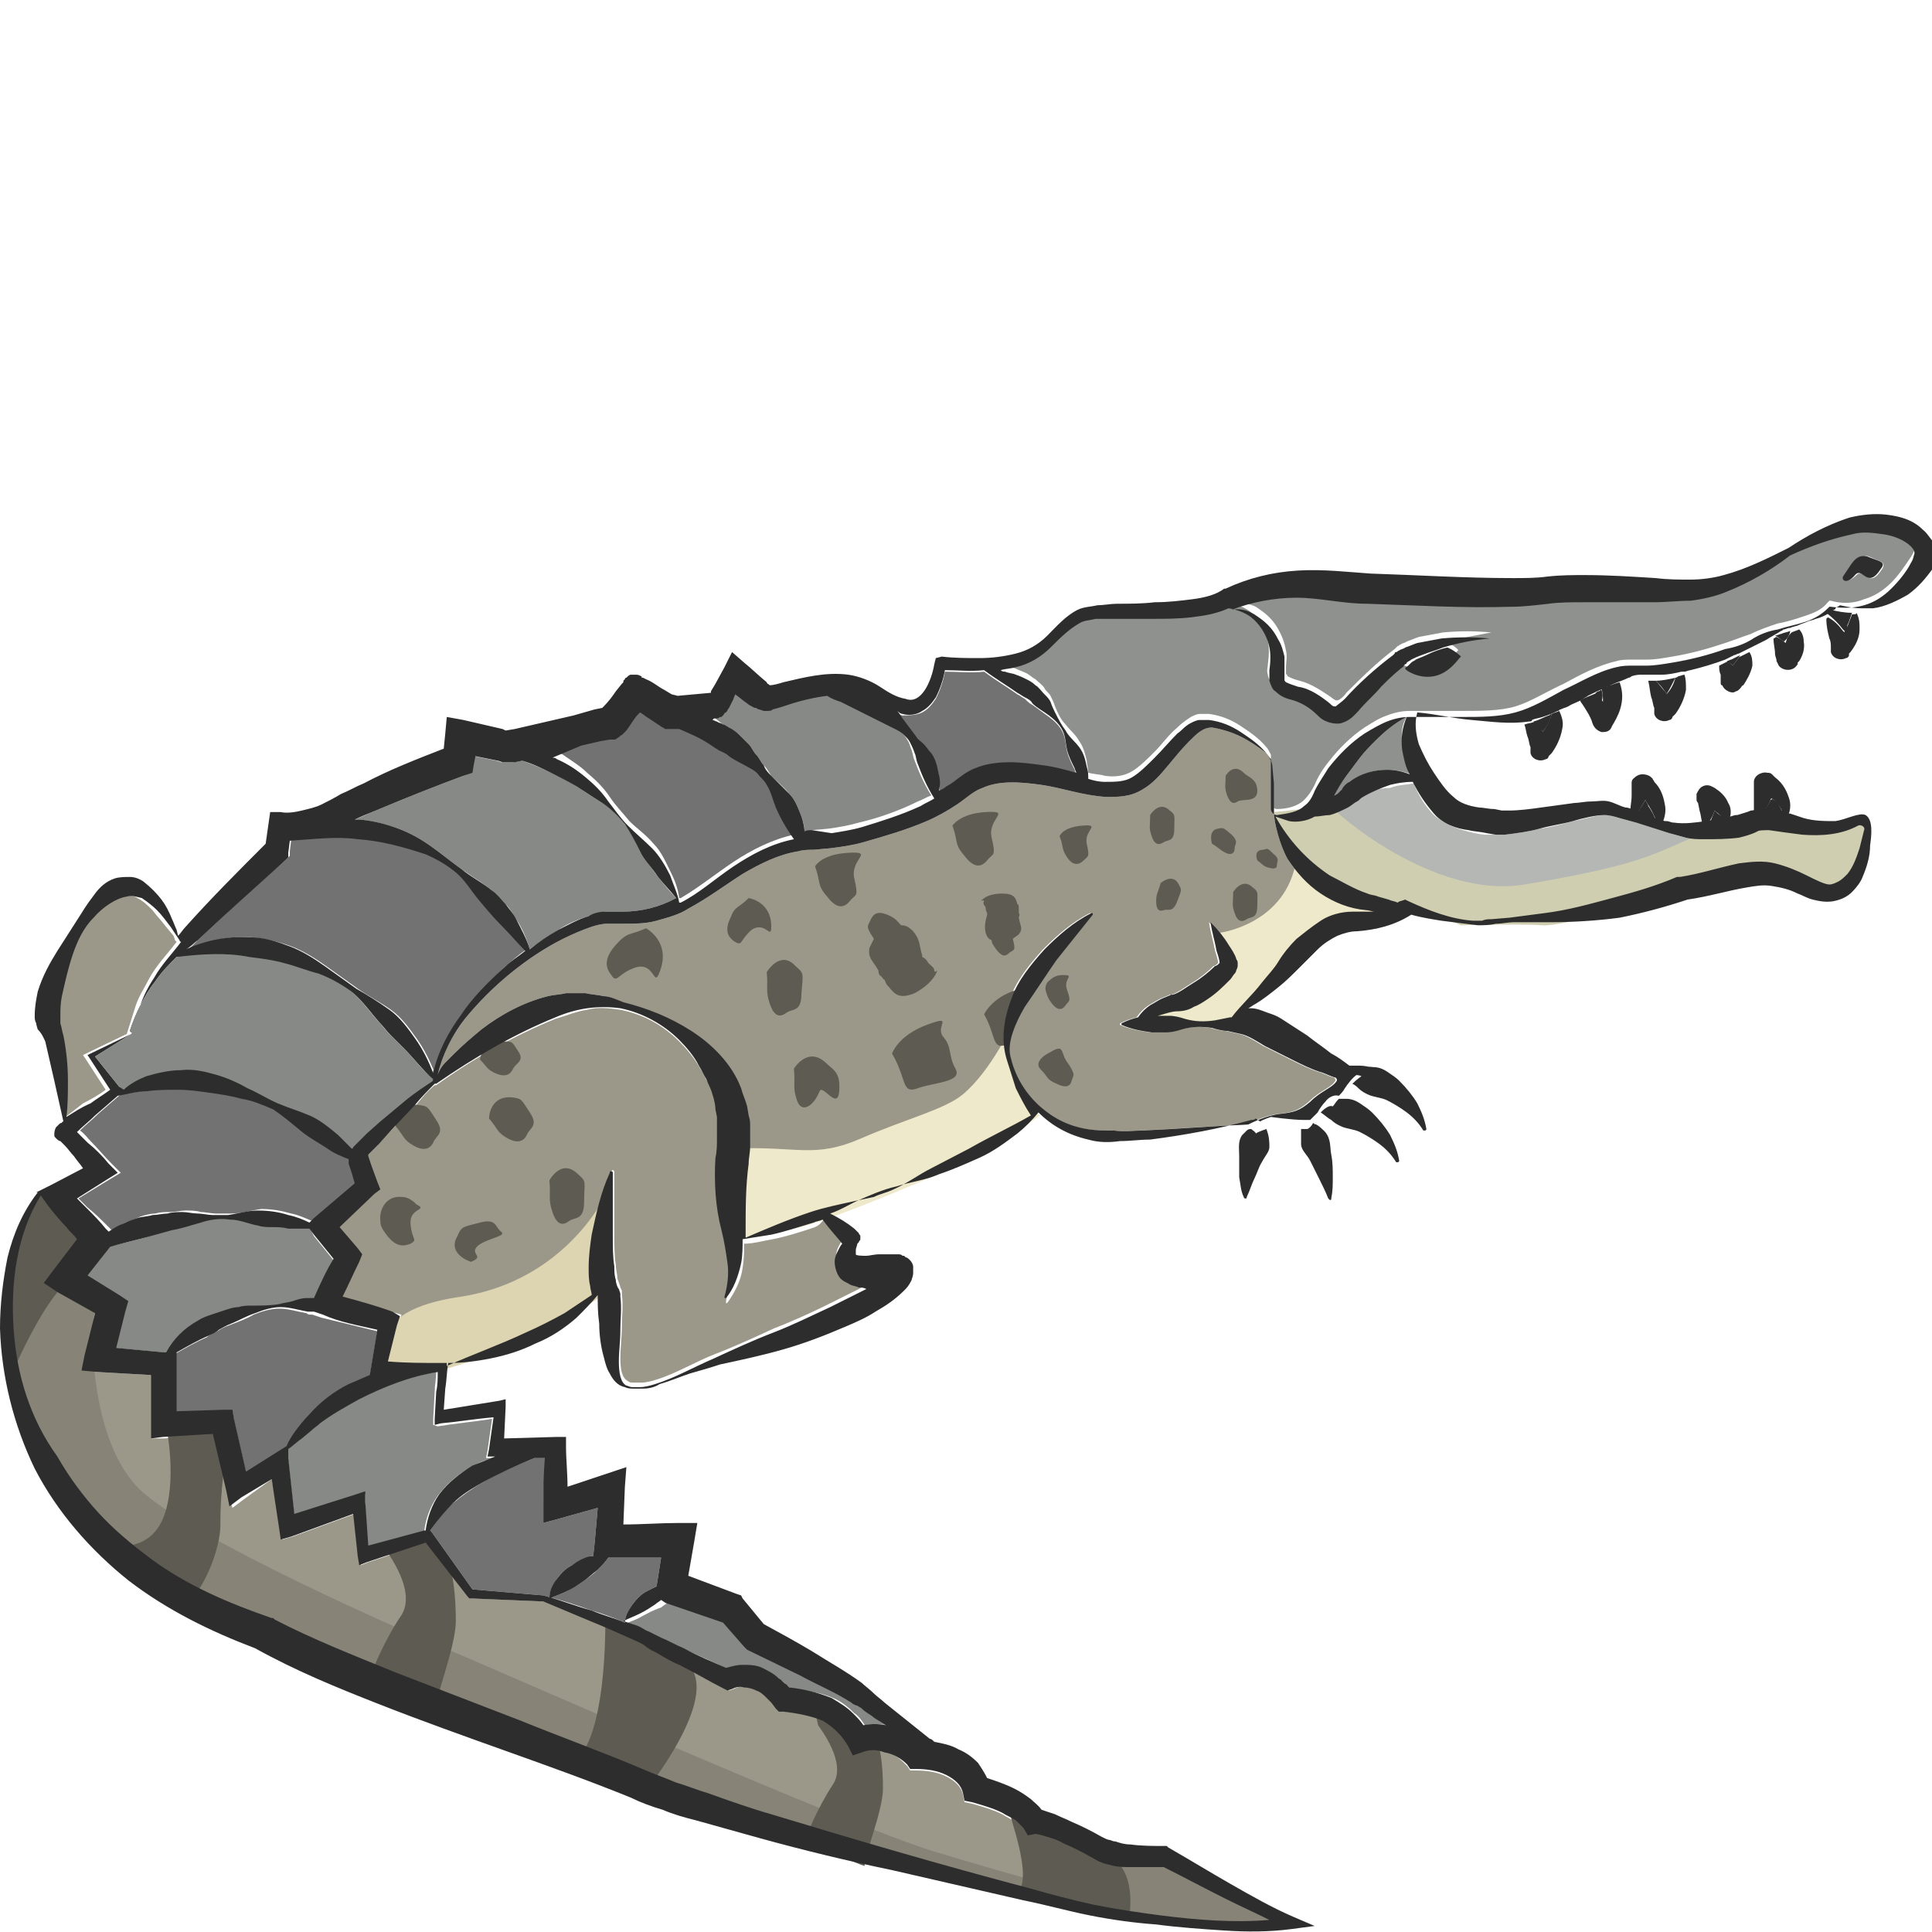 <?xml version="1.0" encoding="utf-8"?>
<!-- Generator: Adobe Illustrator 23.0.0, SVG Export Plug-In . SVG Version: 6.00 Build 0)  -->
<svg version="1.1" id="Layer_1" xmlns="http://www.w3.org/2000/svg" xmlns:xlink="http://www.w3.org/1999/xlink" x="0px" y="0px"
	 viewBox="0 0 128 128" style="enable-background:new 0 0 128 128;" xml:space="preserve">
<style type="text/css">
	.st0{fill:#9B9889;}
	.st1{fill:#D3B48C;}
	.st2{fill:#8E918D;}
	.st3{fill:#878986;}
	.st4{fill:#727272;}
	.st5{fill:#B5B7B4;}
	.st6{fill:#2D2D2D;}
	.st7{fill:#EFE9CB;}
	.st8{fill:#DDD4B1;}
	.st9{fill:#878477;}
	.st10{fill:#5E5B52;}
	.st11{fill:#CFCEB0;}
</style>
<g>
	<path class="st0" d="M81.9,64c0-0.1,0-0.1,0-0.2c0-0.2-0.1-0.2-0.1-0.3c-0.1-0.3-0.3-0.6-0.5-0.9c-0.3-0.5-0.7-1-1.2-1.5
		c0.1,0.7,0.3,1.3,0.4,1.9c0.1,0.3,0.2,0.6,0.2,0.8c-0.1,0.1-0.2,0.2-0.3,0.2c-0.4,0.4-0.9,0.8-1.4,1.1c-0.5,0.3-1,0.7-1.4,0.8
		l-0.1,0c-0.2,0.1-0.5,0.2-0.7,0.3c-0.2,0.1-0.5,0.3-0.7,0.4c-0.3,0.2-0.6,0.5-0.8,0.8c-0.4,0.1-0.7,0.2-1.1,0.4c0,0,0,0,0,0
		c0,0,0,0.1,0,0.1c0.7,0.3,1.3,0.4,2,0.5c0.3,0,0.7,0,1,0c0.3,0,0.7-0.1,1-0.2c0.7-0.2,1.3-0.2,2-0.1c0.3,0.1,0.7,0.2,1,0.2l0.9,0.2
		c0.5,0.1,1.1,0.5,1.6,0.8c0.6,0.3,1.2,0.6,1.8,0.9c0.6,0.3,1.2,0.6,1.8,0.8c0.4,0.1,0.7,0.3,1.1,0.4c0.1,0.1,0.1,0.2,0,0.3
		c-0.3,0.4-1,0.6-1.7,1.3c-0.7,0.6-1.1,0.7-2,0.8c-0.9,0.1-1.9,0.6-2.1,0.7c-2.3,0.1-4.7,0.3-7,0.4c-0.6,0-1.3,0.1-1.9,0
		c-0.7,0-1.2,0-1.8-0.1c-1.2-0.2-2.2-0.7-3.1-1.5c-0.9-0.8-1.6-1.9-1.9-3.1c-0.2-0.6-0.1-1.2,0.1-1.8c0.2-0.6,0.5-1.2,0.8-1.7
		c0.7-1,1.4-2.1,2.1-3.1c0.8-1,1.6-2,2.4-3l0,0c0,0,0,0,0-0.1c0,0-0.1,0-0.1,0c-1.2,0.6-2.2,1.5-3.1,2.4c-0.9,1-1.8,2.1-2.2,3.3
		c-0.5,1.3-0.7,2.7-0.3,4c0.2,0.6,0.4,1.3,0.6,1.9c0.3,0.6,0.6,1.2,1,1.8c-1.4,0.8-2.7,1.4-4.1,2.2l-2.5,1.3c-0.8,0.4-1.6,1-2.5,1.4
		c-0.4,0.2-0.9,0.3-1.3,0.5c-0.5,0.1-0.9,0.2-1.4,0.3c-0.9,0.2-1.9,0.4-2.8,0.7c-1.5,0.5-2.9,1.1-4.3,1.7c0-0.1,0-0.2,0-0.4
		c0-1.6,0-3,0.2-4.5c0-0.4,0.1-0.7,0.1-1.2c0-0.4,0-0.9,0-1.3c0-0.2,0-0.4-0.1-0.7l-0.1-0.6c-0.1-0.4-0.3-0.8-0.4-1.2
		c-0.6-1.6-1.9-2.9-3.3-3.8c-1.4-0.9-2.9-1.5-4.5-1.9C40.8,66.2,40.4,66,40,66c-0.4-0.1-0.8-0.1-1.2-0.2c-0.4,0-0.8,0-1.3,0
		c-0.4,0.1-0.8,0.1-1.2,0.2c-1.6,0.4-3.1,1.2-4.4,2.2c-0.6,0.5-1.2,1-1.8,1.6c-0.1,0.1-0.2,0.2-0.3,0.3c-0.1,0.1-0.2,0.2-0.3,0.3
		c0,0,0,0,0,0c-0.2,0.2-0.4,0.5-0.5,0.8c0.3-1.3,1-2.7,1.8-3.7c0.9-1.1,1.9-2.1,3-3c1.1-0.9,2.3-1.7,3.5-2.3
		c0.6-0.3,1.3-0.6,1.9-0.8c0.3-0.1,0.7-0.2,1-0.2c0.2,0,0.3,0,0.5,0l0.6,0c0.7,0,1.5,0,2.2-0.2c0.7-0.2,1.5-0.4,2.1-0.8
		c1.3-0.7,2.5-1.6,3.6-2.3c1.2-0.7,2.4-1.3,3.7-1.5c0.3-0.1,0.7-0.1,1-0.1l1.1-0.1c0.8-0.1,1.5-0.2,2.2-0.4c1.4-0.4,2.8-0.8,4.2-1.4
		c0.7-0.3,1.4-0.7,2-1.1c0.6-0.4,1.1-0.9,1.7-1.1c1.1-0.5,2.5-0.4,3.9-0.2c1.4,0.2,2.7,0.7,4.3,0.8c0.8,0,1.6,0,2.4-0.5
		c0.7-0.4,1.2-1,1.7-1.6c0.5-0.6,0.9-1.1,1.4-1.6c0.5-0.5,0.9-0.9,1.5-0.9c0.6,0.1,1.3,0.3,1.9,0.6c0.6,0.3,1.2,0.7,1.7,1.1
		c0.1,0.1,0.2,0.3,0.3,0.4c0,0.1,0.1,0.3,0.1,0.5l0.1,1.1l0,1.9c0,0.7,0.4,2.2,0.9,3.1c0.6,0.9,1.3,1.7,2.2,2.3c0.9,0.6,1.9,1,3,1.1
		c0.2,0,0.4,0.1,0.6,0.1c-0.4,0.1-0.8,0.1-1.2,0.1c-0.7,0-1.5,0.2-2.1,0.6c-0.6,0.4-1.1,0.8-1.6,1.2c-0.5,0.5-0.9,1-1.2,1.5
		c-0.3,0.5-0.7,0.9-1.1,1.4c-0.6,0.8-1.4,1.5-2,2.3c0,0-0.1,0-0.1,0l-1,0.2c-0.7,0.1-1.3,0.1-2-0.1c-0.3-0.1-0.7-0.2-1-0.2
		c-0.3,0-0.6,0-0.9,0c0,0,0.1,0,0.1,0c0.4-0.1,0.9-0.3,1.3-0.3c0.4,0,0.8-0.1,1.1-0.3c0.3-0.1,0.6-0.3,0.9-0.5
		c0.6-0.4,1-0.8,1.5-1.3c0.1-0.1,0.2-0.3,0.3-0.4c0,0,0.1-0.1,0.1-0.2C81.9,64.3,82,64.1,81.9,64z"/>
	<path class="st1" d="M4.1,75.6C4.1,75.6,4.1,75.6,4.1,75.6l0.1,0l0,0l0,0C4.3,75.6,4.2,75.6,4.1,75.6C4.2,75.6,4.1,75.6,4.1,75.6z"
		/>
	<path class="st1" d="M4.4,74.4C4.4,74.4,4.5,74.5,4.4,74.4C4.4,74.5,4.4,74.4,4.4,74.4C4.4,74.4,4.4,74.4,4.4,74.4z"/>
	<path class="st1" d="M4.7,75.3L4.7,75.3C4.8,75.3,4.8,75.3,4.7,75.3C4.8,75.3,4.7,75.3,4.7,75.3z"/>
	<path class="st2" d="M124.9,35c-0.7-0.1-1.4-0.2-2.1,0c-1.4,0.3-2.8,0.8-4.1,1.4c0,0,0,0,0,0l0,0c-1.3,0.9-2.7,1.8-4.2,2.4
		c-0.8,0.3-1.6,0.5-2.4,0.6c-0.8,0.1-1.6,0.1-2.4,0.1l-4.7,0c-0.8,0-1.6,0-2.3,0.1c-0.8,0.1-1.7,0.2-2.5,0.2
		c-3.2,0.1-6.4-0.1-9.5-0.2c-0.9,0-1.6-0.2-2.4-0.2c-0.8-0.1-1.5-0.1-2.3-0.2c-1.5,0-2.9,0.2-4.3,0.7c0.5,0,1.1,0.1,1.5,0.3
		c0.3,0.2,0.6,0.4,0.9,0.7c0.3,0.3,0.5,0.6,0.7,1c0.2,0.4,0.3,0.7,0.4,1.2c0.1,0.4,0,0.8,0,1.1c0,0.2,0,0.3,0,0.4
		c0,0.1,0.1,0.1,0.1,0.2c0.2,0.1,0.4,0.2,0.8,0.3c0.8,0.2,1.5,0.7,2.1,1.1c0.1,0.1,0.3,0.2,0.3,0.2c0.1,0,0,0,0.1,0
		c0.1,0,0.4-0.2,0.6-0.5c1-1,2-2,3.2-2.9l0,0l0.1-0.1c0,0,0.1-0.1,0.1-0.1c0.1,0,0.1-0.1,0.2-0.1c0.1-0.1,0.3-0.1,0.4-0.2
		c0.3-0.1,0.5-0.2,0.8-0.3c0.5-0.1,1.1-0.2,1.6-0.3c1.1-0.1,2.1-0.1,3.2,0c-1,0.2-2.1,0.4-3.1,0.6c0,0,0,0,0,0
		c0.6,0.2,1,0.6,0.9,0.6c-0.1,0-0.7,1.1-1.8,1.3c-1,0.2-1.9-0.4-2.1-0.5c-0.4,0.4-0.9,0.8-1.3,1.2c-0.5,0.5-1,1-1.5,1.6
		c-0.3,0.3-0.5,0.6-1.1,0.8c-0.3,0.1-0.7,0-1-0.1c-0.3-0.1-0.4-0.3-0.6-0.4c-0.6-0.5-1-0.8-1.6-1c-0.4-0.1-0.8-0.2-1.2-0.6
		c-0.2-0.2-0.4-0.5-0.4-0.7c-0.1-0.3,0-0.5,0-0.7c0.1-0.8,0.1-1.3-0.1-1.9c-0.2-0.6-0.6-1.2-1.1-1.6c-0.4-0.3-1-0.5-1.5-0.6
		c-0.8,0.4-1.7,0.5-2.4,0.6c-0.9,0.1-1.7,0.1-2.6,0.1l-2.5,0c-0.4,0-0.8,0-1.2,0c-0.4,0-0.8,0.1-1.1,0.3c-0.7,0.4-1.2,1-1.9,1.6
		c-0.6,0.6-1.4,1.1-2.3,1.3c-0.3,0.1-0.7,0.2-1,0.2c0.1,0,0.2,0,0.3,0.1c0.2,0.1,0.5,0.1,0.7,0.2c0.2,0.1,0.5,0.2,0.7,0.3
		c0.2,0.1,0.4,0.3,0.6,0.4c0.2,0.2,0.5,0.4,0.6,0.6c0.1,0.2,0.3,0.3,0.4,0.5c0.1,0.2,0.2,0.4,0.3,0.7c0.2,0.5,0.4,0.9,0.7,1.2
		c0.3,0.4,0.7,0.7,0.9,1.1c0.3,0.4,0.4,0.9,0.5,1.3c0,0.2,0.1,0.5,0.1,0.8c0.4,0.1,0.8,0.1,1.1,0.2c0.7,0.1,1.3,0,1.8-0.3
		c0.5-0.3,1-0.8,1.5-1.3c0.5-0.5,0.9-1.1,1.5-1.6c0.3-0.3,0.6-0.5,0.9-0.7c0.2-0.1,0.4-0.2,0.6-0.2c0.2,0,0.5,0,0.6,0
		c0.8,0.1,1.5,0.4,2.1,0.8c0.6,0.4,1.2,0.8,1.7,1.4c0.1,0.1,0.2,0.3,0.3,0.5c0,0.2,0,0.4,0,0.6c0,0.4,0,0.7,0,1.1l0,1.5
		c0,0.2,0.2,0.4,0.4,0.4c0.7,0,1.4-0.2,1.8-0.6c0.3-0.3,0.5-0.6,0.7-1c0.2-0.5,0.5-1,0.9-1.5c0.7-0.9,1.5-1.7,2.4-2.3
		c0.5-0.3,0.9-0.6,1.5-0.8c0.5-0.2,1-0.3,1.5-0.3c0.6,0,1.2,0,1.7,0l1.8,0c1.2,0,2.5,0,3.5-0.3c1-0.3,2.1-1,3.2-1.5
		c1.1-0.6,2.2-1.2,3.5-1.5c0.3-0.1,0.7-0.1,1.1-0.1l0.5,0c0.1,0,0.3,0,0.4,0c0.6,0,1.1-0.1,1.7-0.2c1.2-0.2,2.3-0.5,3.5-0.9
		c0.6-0.2,1.1-0.4,1.7-0.6c0.6-0.3,1.2-0.5,1.8-0.7c0.6-0.1,1.2-0.3,1.8-0.5c0.6-0.2,1.1-0.4,1.5-0.9l0.1-0.1l0.1,0
		c0.7,0.2,1.5,0.2,2.2-0.1c0.7-0.2,1.3-0.6,1.8-1.1c0.5-0.5,0.9-1.1,1.3-1.7c0.2-0.3,0.3-0.6,0.3-0.8c0-0.2-0.1-0.4-0.2-0.6
		C126.2,35.4,125.5,35.2,124.9,35z M124.7,37.7c-0.9,1.4-1.2-0.1-1.7,0.4s-0.9,0.4-0.8,0.1c0.1-0.3,0.4-0.6,0.4-0.6
		c0.2-0.4,0.6-1,1.3-0.7C124.5,37.2,125,37.2,124.7,37.7z"/>
	<path class="st3" d="M42.5,107.1c-0.3,0.2-0.7,0.3-1.1,0.5c0.3,0.1,0.6,0.2,0.9,0.3c0.3,0.1,0.5,0.2,0.8,0.3l0.4,0.2l0.4,0.2
		c0.5,0.2,1,0.5,1.5,0.7c0.9,0.4,1.9,0.8,2.8,1.3c0.4-0.1,0.7-0.2,1.1-0.2c0.5,0,0.9,0.1,1.3,0.2c0.4,0.2,0.8,0.4,1.1,0.7
		c0.2,0.1,0.3,0.3,0.5,0.4l0.2,0.2c0.9,0.1,1.9,0.2,2.8,0.6c0.5,0.2,1,0.6,1.4,1c0.3,0.2,0.5,0.5,0.7,0.8c0.5-0.1,1-0.1,1.5,0
		c-0.3-0.2-0.5-0.3-0.8-0.5c-0.3-0.2-0.5-0.4-0.8-0.6c-0.1-0.1-0.2-0.2-0.3-0.2c-0.1-0.1-0.2-0.2-0.4-0.2c-1.1-0.6-2.2-1.2-3.4-1.8
		l-3.4-1.7l-0.1-0.1l-0.1-0.1l-1.4-1.6l-3.8-1.3l-0.1,0c-0.1,0.1-0.3,0.2-0.4,0.3C43.2,106.7,42.9,106.9,42.5,107.1z"/>
	<path class="st1" d="M80.8,63.9C80.8,63.9,80.9,63.9,80.8,63.9C80.9,63.9,80.9,63.9,80.8,63.9C80.8,63.9,80.8,63.9,80.8,63.9z"/>
	<path class="st3" d="M28.7,94.4l0-0.4l0.1-1.8c0-0.4,0.1-0.9,0.1-1.3c-1.9,0.3-3.6,1-5.2,1.8c-0.9,0.5-1.7,1-2.6,1.6
		c-0.2,0.1-0.4,0.3-0.6,0.5l-0.6,0.5c-0.3,0.2-0.6,0.4-0.9,0.7l0.1,0.8l0.4,3.7l4.1-1.3l0.6-0.2l0,0.6l0.1,2.9l3.7-1l0.1,0
		c0.1-0.9,0.4-1.7,0.9-2.4c0.6-0.8,1.3-1.4,2.2-1.9c0.5-0.3,1-0.5,1.5-0.6l-0.5,0l0.1-0.5l0.3-2.1c-1.2,0.2-2.4,0.3-3.6,0.5
		L28.7,94.4z"/>
	<path class="st0" d="M54,81.3c-0.9,0.3-1.8,0.6-2.8,0.8c-0.6,0.1-1.3,0.3-1.9,0.3c0,0.5,0,1-0.1,1.6c-0.1,0.8-0.5,1.6-1,2.3
		c0,0-0.1,0.1-0.1,0c0,0,0-0.1,0-0.1c0.2-0.8,0.2-1.5,0.2-2.3c-0.1-0.7-0.3-1.5-0.4-2.2c-0.3-1.6-0.5-3.2-0.4-4.8
		c0-0.4,0.1-0.8,0.1-1.2c0-0.3,0-0.7,0-1l0-0.5l-0.1-0.5c0-0.3-0.1-0.7-0.2-1c-0.1-0.3-0.2-0.7-0.4-1c-0.2-0.3-0.3-0.6-0.5-0.9
		C46,70.1,45.5,69.5,45,69c-1.1-1.1-2.4-1.8-3.9-2.1c-0.7-0.1-1.5-0.2-2.2,0c-0.7,0.1-1.4,0.4-2.1,0.6c-2.7,1.1-5.4,2.6-7.9,4.4l0,0
		c0,0-0.1,0-0.1,0c-0.5,0.4-0.9,0.9-1.3,1.4L25.8,75L25,75.9l-0.4,0.4l-0.2,0.2l-0.1,0.1c0,0,0,0,0,0c0,0,0,0,0,0l0,0l0,0l0,0.1
		l0.2,0.6l0.4,1.1l0.2,0.4l-0.4,0.3l-2.3,2.2l1.2,1.4l0.3,0.4l-0.2,0.5c-0.4,0.8-0.7,1.5-1.1,2.3c1.1,0.3,2.2,0.7,3.3,1l0.7,0.2
		l-0.2,0.6l-0.6,2.4c1.2,0,2.3,0.1,3.5,0.1l0.4,0l0,0.2c1.8-0.8,3.5-1.4,5.2-2.2c0.9-0.4,1.8-0.9,2.6-1.3c0.6-0.4,1.2-0.8,1.8-1.2
		c-0.1-0.2-0.1-0.4-0.1-0.6c-0.1-0.4-0.1-0.8-0.1-1.2c0-0.8,0.1-1.5,0.2-2.2c0.2-1.4,0.6-2.8,1.2-4.1l0,0c0,0,0.1-0.1,0.1-0.1
		c0,0,0.1,0.1,0.1,0.1c0,0.7,0,1.4,0,2.1l0,2.1c0,0.7,0,1.4,0.1,2c0,0.3,0.1,0.6,0.1,0.9c0.1,0.3,0.2,0.5,0.2,0.6l0.1,0.2l0,0.2
		c0.1,0.8,0,1.5,0,2.2c0,0.7-0.1,1.4-0.1,2.1c0,0.7,0.1,1.3,0.5,1.5c0.1,0.1,0.2,0.1,0.4,0.1c0.2,0,0.3,0,0.5,0c0.3,0,0.7-0.1,1-0.2
		c1.3-0.4,2.6-1.2,3.9-1.7c1.3-0.5,2.6-1.1,3.9-1.7c1.3-0.5,2.6-1.1,3.8-1.7c0.6-0.3,1.2-0.6,1.8-0.9c0.2-0.1,0.4-0.2,0.6-0.4
		c-0.2,0-0.3,0-0.5-0.1c-0.2,0-0.4-0.1-0.6-0.2c-0.2-0.1-0.5-0.2-0.7-0.5c-0.3-0.3-0.4-0.7-0.3-1c0-0.3,0.1-0.5,0.2-0.7
		c0.1-0.2,0.2-0.3,0.3-0.5c-0.4-0.5-0.8-0.9-1.2-1.4C54.4,81.1,54.2,81.2,54,81.3z"/>
	<path class="st4" d="M30,99.6c-0.6,0.5-1,1.1-1.5,1.8l0.1,0.1l2.7,3.8l4.7,0.4c0,0,0,0,0,0c1.1,0.3,2.1,0.6,3.2,1
		c0.7,0.2,1.5,0.5,2.2,0.8c0-0.5,0.3-0.9,0.5-1.2c0.3-0.4,0.6-0.7,1-0.9c0.2-0.1,0.4-0.2,0.6-0.3l0,0l0.3-1.9c-1.2,0-2.3,0-3.5,0h0
		c-0.2,0.3-0.5,0.6-0.7,0.8c-0.3,0.3-0.6,0.5-1,0.8c-0.3,0.2-0.7,0.4-1,0.6c-0.4,0.2-0.7,0.3-1.2,0.5c0-0.5,0.3-0.9,0.5-1.3
		c0.3-0.4,0.6-0.7,1-0.9c0.4-0.2,0.7-0.4,1.2-0.6c0.1,0,0.1,0,0.2,0l0.1-0.9l0.2-2.3l-2.5,0.7l-1.1,0.3l0-1.1c0-1.1,0.1-2.1,0.1-3.2
		l-0.7,0c-1.2,0.5-2.4,1-3.4,1.6C31.3,98.6,30.6,99.1,30,99.6z"/>
	<path class="st2" d="M93.2,47.5c-0.8,0.4-1.5,1-2.1,1.6c-0.4,0.4-0.7,0.7-1,1.1c-0.3,0.4-0.6,0.8-0.9,1.2c-0.3,0.4-0.6,0.8-0.8,1.3
		c0,0,0,0,0,0c0.1,0,0.1-0.1,0.2-0.1c0.1-0.1,0.2-0.2,0.3-0.3c0.1-0.1,0.3-0.3,0.5-0.5c0.7-0.5,1.6-0.8,2.5-0.8
		c0.5,0,1.1,0.1,1.6,0.3c-0.2-0.5-0.4-1.1-0.5-1.7C92.8,48.9,92.8,48.1,93.2,47.5z"/>
	<path class="st5" d="M90.1,52.8c-0.1,0.1-0.2,0.2-0.4,0.3c-0.2,0.2-0.4,0.3-0.5,0.4c-0.4,0.2-0.8,0.4-1.2,0.5
		c-0.3,0.1-0.7,0.1-1,0.2c-0.6,0.3-1.2,0.3-1.7,0.2c-0.3-0.1-0.6-0.1-0.9-0.3c0.9,1.7,2.2,3,3.6,3.9c0.8,0.5,1.6,0.9,2.5,1.2
		c0.2,0.1,0.5,0.2,0.7,0.2l0.7,0.2c0.2,0.1,0.4,0.1,0.6,0.2c0.1,0,0.2-0.1,0.3-0.1l0.3-0.1l0.2,0.1c1.4,0.6,2.8,1.2,4.3,1.3
		c0.2,0,0.4,0,0.6,0c0.2,0,0.4,0,0.6-0.1l1.2-0.1c0.8-0.1,1.5-0.2,2.3-0.3c1.5-0.2,3-0.6,4.5-1c1.5-0.4,2.9-0.9,4.3-1.4l0.1,0l0.1,0
		c1.3-0.3,2.5-0.6,3.9-0.9c0.7-0.1,1.6-0.2,2.4,0c0.8,0.1,1.5,0.5,2.1,0.8c0.6,0.3,1.1,0.6,1.5,0.6c0.2,0,0.4-0.1,0.6-0.2
		c0.2-0.1,0.4-0.3,0.6-0.5c0.3-0.5,0.6-1.1,0.8-1.7c0.1-0.4,0.2-0.8,0.3-1.2c0.1-0.2-0.2-0.4-0.4-0.3c-1.1,0.6-2.4,0.7-3.7,0.6
		c-0.8-0.1-1.5-0.2-2.2-0.3c-0.3,0-0.7,0-0.8,0.1c-0.4,0.2-0.8,0.3-1.2,0.4c-0.8,0.1-1.5,0.1-2.3,0.1c-0.4,0-0.7,0-1.2-0.1
		c-0.4-0.1-0.8-0.2-1.1-0.3l-2.2-0.7c-0.4-0.1-0.7-0.2-1.1-0.3c-0.3-0.1-0.7-0.2-1-0.2c-0.6,0-1.4,0.3-2.1,0.4
		c-0.7,0.2-1.4,0.4-2.2,0.5c-0.7,0.2-1.5,0.3-2.3,0.4c-0.2,0-0.4,0-0.6,0l-0.6,0c-0.4,0-0.8-0.1-1.2-0.2c-0.8-0.2-1.6-0.5-2.3-1.1
		c-0.6-0.6-1-1.3-1.3-2c0,0,0-0.1,0-0.1c-0.6,0.1-1.1,0.1-1.6,0.3C91.3,52.2,90.6,52.5,90.1,52.8z"/>
	<path class="st3" d="M30.7,67.5c-0.8,1-1.4,2.4-1.8,3.7v0c-0.1,0.1-0.1,0.2-0.2,0.3c0,0-0.1,0-0.1,0.1c-0.6-0.6-1.3-1.4-1.9-2
		c0.6,0.6,1.2,1.2,1.8,1.7c0,0,0,0,0.1,0c0,0,0,0,0-0.1v0c0,0,0,0,0,0c0,0,0,0,0,0C29.1,69.8,29.9,68.6,30.7,67.5z"/>
	<path class="st1" d="M47.3,45.9C47.4,45.9,47.3,45.9,47.3,45.9C47.3,45.9,47.3,45.9,47.3,45.9L47.3,45.9L47.3,45.9z"/>
	<path class="st3" d="M26.4,54.9c0.8,0.3,1.5,0.7,2.2,1.2c0.7,0.5,1.3,1,2,1.5c0.7,0.5,1.4,0.9,2,1.4c0.3,0.3,0.6,0.6,0.9,0.9
		c0.3,0.3,0.5,0.7,0.7,1c0.4,0.6,0.7,1.3,0.9,2c0.6-0.5,1.3-0.9,1.9-1.3c0.6-0.4,1.3-0.7,2-0.9c0.4-0.1,0.7-0.2,1.1-0.3
		c0.2,0,0.4,0,0.6,0l0.5,0c1.3,0,2.5-0.3,3.6-0.9c-0.4-0.4-0.8-0.9-1.2-1.4c-0.4-0.5-0.8-1.1-1.2-1.7c-0.3-0.6-0.6-1.3-1-1.8
		c-0.4-0.6-0.9-1-1.5-1.4l-1.7-1.1c-0.6-0.4-1.1-0.6-1.7-0.9c-0.6-0.3-1.3-0.6-1.9-0.8L34,50.5l-0.2,0l-0.1,0l0,0
		c-0.1,0-0.2,0-0.3,0c-0.1,0-0.2,0-0.2,0c0,0,0,0,0,0c0,0,0,0,0,0l-0.3-0.1l-1.5-0.3l-0.1,0.5l-0.1,0.6l-0.5,0.2
		c-1.9,0.7-3.9,1.5-5.8,2.3c-0.5,0.2-0.9,0.4-1.4,0.6c0.1,0,0.3,0,0.4,0C24.7,54.4,25.6,54.6,26.4,54.9z"/>
	<path class="st1" d="M40.3,46.9c0,0-0.1,0-0.1,0c0,0,0,0,0,0C40.2,46.9,40.2,46.9,40.3,46.9L40.3,46.9z"/>
	<path class="st1" d="M33.8,48.6C33.8,48.6,33.9,48.6,33.8,48.6L33.8,48.6z"/>
	<path class="st1" d="M41.8,46.6L41.8,46.6C41.8,46.6,41.8,46.6,41.8,46.6C41.8,46.6,41.8,46.6,41.8,46.6z"/>
	<path class="st4" d="M38.9,51.2c0.6,0.5,1.1,1,1.5,1.6c0.4,0.6,0.9,1.1,1.3,1.6c0.5,0.5,1.1,0.9,1.6,1.5c0.5,0.5,0.8,1.2,1.1,1.8
		c0.3,0.6,0.5,1.1,0.6,1.8c0,0,0,0,0.1,0c1.2-0.7,2.3-1.6,3.5-2.4c1.2-0.8,2.6-1.5,4-1.8c-0.5-0.7-0.9-1.3-1.2-2.1
		c-0.2-0.5-0.3-1.1-0.6-1.5c-0.1-0.2-0.3-0.4-0.5-0.6c-0.2-0.2-0.4-0.4-0.6-0.5c-0.5-0.3-0.9-0.5-1.4-0.8c-0.2-0.1-0.5-0.2-0.7-0.4
		c-0.1-0.1-0.2-0.1-0.3-0.2L46.9,49c-0.6-0.4-1.3-0.7-2-1l-0.2,0c0,0-0.1,0-0.2,0c0,0-0.2,0-0.3,0l-0.1,0l0,0c-0.1,0-0.1,0-0.1,0
		c-0.1,0-0.1-0.1-0.2-0.1l-0.3-0.2L43,47.2c-0.2-0.1-0.4-0.3-0.6-0.4L42.3,47c-0.3,0.4-0.5,0.7-0.8,1.1c-0.1,0.1-0.2,0.2-0.3,0.3
		c-0.1,0.1-0.1,0.1-0.3,0.2c0,0-0.1,0.1-0.2,0.1l0,0l-0.1,0c-0.1,0-0.1,0-0.2,0c0,0-0.1,0-0.1,0h0c0.1,0,0.1,0,0.1,0l-0.6,0.2
		l-1.3,0.3l-1.8,0.5c0.1,0,0.2,0.1,0.3,0.1C37.7,50.3,38.4,50.7,38.9,51.2z"/>
	<path class="st3" d="M47.9,48c0.1,0.1,0.2,0.2,0.4,0.2c0.2,0.2,0.5,0.3,0.7,0.5c0.2,0.2,0.4,0.4,0.6,0.6c0.2,0.2,0.3,0.5,0.5,0.7
		c0.2,0.2,0.3,0.5,0.5,0.7c0.2,0.2,0.3,0.4,0.5,0.7c0.4,0.4,0.9,0.8,1.2,1.2c0.4,0.4,0.6,1,0.8,1.5c0.1,0.3,0.2,0.6,0.2,1
		c0.2,0,0.4,0,0.5-0.1l1.1-0.1c0.7-0.1,1.3-0.2,2-0.4c1.3-0.3,2.7-0.8,3.9-1.4c0.3-0.1,0.6-0.3,0.9-0.4c-0.5-0.8-0.8-1.5-1.1-2.3
		c-0.1-0.2-0.1-0.4-0.2-0.7c-0.1-0.2-0.1-0.4-0.3-0.7c-0.1-0.2-0.3-0.4-0.4-0.5c-0.2-0.2-0.4-0.3-0.6-0.4c-0.2-0.1-0.4-0.2-0.6-0.3
		c-0.2-0.1-0.4-0.2-0.6-0.3c-0.2-0.1-0.4-0.2-0.6-0.3c-0.2-0.1-0.4-0.2-0.6-0.3c-0.4-0.2-0.8-0.4-1.2-0.6c-0.3-0.1-0.6-0.3-0.9-0.4
		c-0.9,0.1-1.7,0.4-2.6,0.6c-0.3,0.1-0.6,0.2-1,0.3c-0.1,0-0.2,0-0.4,0.1c0,0-0.1,0-0.2,0c0,0-0.4-0.1-0.3-0.1
		c-0.1,0-0.1-0.1-0.2-0.1l-0.1,0c-0.2-0.1-0.3-0.2-0.5-0.3c-0.3-0.2-0.5-0.4-0.8-0.6c0,0.1-0.1,0.2-0.1,0.3l-0.3,0.6
		c-0.1,0.1-0.1,0.2-0.2,0.3c0,0.1-0.1,0.1-0.2,0.2l0,0c0,0-0.1,0.1-0.1,0.1c0,0,0,0-0.1,0c-0.1,0-0.2,0.1-0.2,0.1c0,0-0.1,0-0.1,0
		c-0.1,0-0.1,0-0.1,0l0,0l0,0l0,0l-0.1,0c0.1,0,0.2,0.1,0.3,0.1C47.6,47.8,47.8,47.9,47.9,48z"/>
	<path class="st4" d="M60.7,48.9c0.1,0.2,0.3,0.4,0.5,0.5c0.2,0.2,0.4,0.4,0.5,0.6c0.3,0.4,0.4,0.9,0.5,1.4c0,0.4,0.1,0.7,0,1.1
		c0.2-0.1,0.3-0.2,0.5-0.3c0.6-0.4,1.1-0.9,1.9-1.2c0.8-0.4,1.6-0.4,2.3-0.4c0.8,0,1.5,0.1,2.2,0.2c0.7,0.1,1.5,0.3,2.2,0.5
		c0-0.1-0.1-0.2-0.1-0.3c-0.2-0.4-0.4-0.8-0.5-1.2c-0.1-0.4-0.1-0.9-0.3-1.3c-0.2-0.4-0.5-0.7-0.9-1c-0.4-0.3-0.7-0.5-1.1-0.8
		c-0.2-0.1-0.3-0.2-0.5-0.4c-0.2-0.1-0.3-0.2-0.5-0.3c-0.7-0.5-1.4-0.9-2.2-1.5l0,0c0,0,0,0,0,0c-0.9,0.1-1.7,0-2.6,0
		c-0.1,0.6-0.3,1.2-0.6,1.8c-0.2,0.3-0.5,0.7-0.9,0.9c-0.4,0.2-1,0.2-1.3,0.2c-0.1,0-0.3-0.1-0.4-0.1c0.2,0.2,0.3,0.4,0.4,0.6
		C60.1,48.2,60.3,48.6,60.7,48.9z"/>
	<path class="st1" d="M81.7,40.1C81.7,40.1,81.7,40.1,81.7,40.1C81.7,40.1,81.7,40.1,81.7,40.1L81.7,40.1z"/>
	<path class="st4" d="M7.2,81.3l0.2,0.2c0.3-0.2,0.6-0.3,0.9-0.5c0.3-0.1,0.6-0.2,1-0.4c0.3-0.1,0.7-0.2,1-0.2
		c0.3-0.1,0.7-0.1,1-0.1c0.3,0,0.7-0.1,1-0.1c0.3,0,0.7,0,1,0.1c0.3,0,0.7,0.1,1,0.1c0.3,0,0.7,0,1,0c0.7,0,1.3-0.2,2-0.3
		c0.7,0,1.3,0.1,2,0.3c0.5,0.1,0.9,0.3,1.4,0.5l0.3-0.3l2.7-2.3l-0.2-0.7l-0.2-0.6l0-0.1c0,0,0-0.1,0-0.1c0,0,0-0.1,0-0.1
		c-0.5-0.2-0.9-0.5-1.4-0.7c-0.6-0.4-1.3-0.7-1.8-1.2c-0.6-0.5-1.1-1-1.8-1.4c-0.6-0.4-1.3-0.6-2.1-0.7c-0.7-0.1-1.4-0.2-2.1-0.4
		c-0.7-0.1-1.4-0.1-2.1-0.2c-0.7,0-1.4,0-2.1,0.1c-0.6,0.1-1.2,0.2-1.9,0.3l0,0l-1.5,1.3c-0.4,0.4-0.8,0.7-1.2,1.1c0,0,0,0,0,0
		c0.3,0.2,0.5,0.5,0.7,0.7c0.5,0.5,0.9,1,1.4,1.5l0.6,0.6L7,78.3l-1.8,1.1c0.2,0.2,0.4,0.4,0.6,0.6C6.3,80.4,6.7,80.8,7.2,81.3z"/>
	<path class="st3" d="M20.5,81.3c-0.5,0-0.9,0-1.4,0c-0.3,0-0.6,0-1-0.1c-0.3,0-0.6-0.1-1-0.1c-0.6-0.1-1.3-0.4-1.9-0.4
		c-0.6,0-1.3,0-1.9,0.2c-0.6,0.2-1.3,0.4-1.9,0.5L9.6,82c-0.8,0.2-1.6,0.4-2.4,0.6l-1.5,1.9l2.1,1.3l0.6,0.4l-0.2,0.7l-0.6,2.4
		l3.2,0.3l0.2,0c0.5-0.8,1.2-1.5,2.1-2c0.3-0.2,0.6-0.3,0.9-0.4c0.3-0.1,0.6-0.2,0.9-0.3c0.3-0.1,0.6-0.2,0.9-0.2
		c0.3,0,0.6,0,0.9-0.1c0.6,0,1.2,0,1.8-0.1c0.3-0.1,0.6-0.1,0.9-0.2c0.3-0.1,0.6-0.2,0.9-0.2c0.2,0,0.3,0,0.5,0
		c0.4-0.9,0.8-1.8,1.3-2.6l-1.3-1.6L20.5,81.3z"/>
	<path class="st4" d="M20.3,87c-0.6-0.1-1.2-0.3-1.8-0.3c-0.6,0-1.2,0.2-1.7,0.4c-0.5,0.3-1.1,0.5-1.6,0.7c-0.3,0.1-0.5,0.2-0.8,0.4
		c-0.2,0.1-0.5,0.2-0.7,0.4c-0.7,0.3-1.4,0.7-2.1,1.1l0,0.6l0,3.3l3.1-0.1l0.7,0l0.1,0.6l0.8,3.5l1.9-1.2l0.8-0.5
		c0.2-0.3,0.3-0.6,0.5-0.9c0.3-0.4,0.6-0.9,1-1.2c0.7-0.8,1.6-1.4,2.6-2c0.4-0.2,0.9-0.4,1.4-0.6l0.1-0.6l0.4-2.4
		c-1.2-0.3-2.5-0.6-3.7-0.9l-0.6-0.2C20.5,87.1,20.4,87.1,20.3,87z"/>
	<path class="st0" d="M57.2,116l-0.6,0.2l-0.3-0.6c-0.4-0.8-1-1.4-1.7-1.7c-0.7-0.4-1.7-0.5-2.6-0.6l-0.3,0l-0.2-0.2l-0.3-0.4
		c-0.1-0.1-0.2-0.2-0.3-0.3c-0.2-0.2-0.5-0.4-0.7-0.5c-0.3-0.1-0.5-0.2-0.8-0.2c-0.3,0-0.6,0.1-0.8,0.2l-0.3,0.1l-0.2-0.1
		c-1-0.5-2-1-3-1.6c-0.5-0.3-1-0.5-1.5-0.8l-0.4-0.2l-0.3-0.2c-0.2-0.1-0.5-0.3-0.7-0.4c-1-0.5-2-0.9-3-1.3l-3.1-1.3l-4.8-0.2
		l-0.1,0l-0.1-0.1l-2.8-3.6l-3.9,1.3l-0.5,0.2l-0.1-0.6l-0.3-2.8l-4.1,1.5l-0.7,0.2l-0.1-0.7L18,98l-1.8,1.3l-0.8,0.6l-0.3-1
		l-0.9-3.8l-3.3,0.2L10,95.3l0-0.9l0-3.3l-3.5-0.2l-1.1-0.1l0.3-1.1L6.3,87l-2.5-1.5L2.9,85l0.7-0.9L5.2,82
		c-0.2-0.3-0.5-0.5-0.7-0.8c-0.4-0.5-0.8-0.9-1.2-1.4l-0.5-0.7c-1.6,2.6-2,5.8-1.8,8.8c0.2,3.1,1.1,6.1,2.6,8.7
		c0.8,1.3,1.6,2.6,2.7,3.7c1,1.1,2.2,2.1,3.4,3c2.5,1.8,5.3,3,8.2,4l0.1,0l0.1,0.1c2.5,1.4,5.3,2.4,8,3.5l8.3,3.2
		c2.8,1.1,5.6,2.1,8.3,3.3c0.7,0.3,1.3,0.6,2,0.8c0.7,0.2,1.4,0.5,2.1,0.7c1.4,0.5,2.8,0.9,4.2,1.4c5.7,1.7,11.4,3.4,17.1,4.9
		c1.4,0.4,2.9,0.8,4.3,1.1c1.4,0.3,2.9,0.5,4.4,0.7c2.4,0.2,4.9,0.4,7.2,0.3c-1-0.4-2-0.9-2.9-1.4c-1.4-0.7-2.7-1.4-4.1-2.1
		c-0.7,0-1.4,0.1-2.2,0c-0.4,0-0.8-0.1-1.2-0.2c-0.2,0-0.4-0.1-0.7-0.2c-0.2-0.1-0.4-0.2-0.6-0.2c-0.7-0.3-1.4-0.7-2-1
		c-0.3-0.1-0.7-0.3-1-0.4c-0.3-0.1-0.7-0.2-0.8-0.2l-0.5,0.1l-0.3-0.5c-0.1-0.1-0.3-0.4-0.5-0.5c-0.2-0.2-0.5-0.3-0.8-0.5
		c-0.6-0.3-1.3-0.5-2-0.7l-0.5-0.1l-0.1-0.5c-0.1-0.5-0.5-0.9-1.1-1.2c-0.6-0.3-1.3-0.4-2-0.4l-0.4,0l-0.2-0.3
		c-0.4-0.4-0.8-0.8-1.3-0.9C58.2,115.8,57.7,115.8,57.2,116z"/>
	<path class="st0" d="M7,72.2l-1.3-2l-0.2-0.3l0.2-0.1l2.7-1.3c0,0,0,0,0,0l0,0c0.2-0.6,0.4-1.3,0.6-1.9c0.2-0.6,0.6-1.2,0.9-1.8
		c0.5-0.9,1.2-1.6,1.8-2.4c0,0-0.1-0.1-0.1-0.1L11.5,62L11,61.4c-0.3-0.4-0.6-0.7-0.9-1.1c-0.3-0.3-0.6-0.6-1-0.8
		c-0.3-0.2-0.6-0.2-1-0.1c-0.7,0.2-1.5,0.8-2.2,1.4c-0.6,0.7-1.1,1.6-1.4,2.5c-0.3,0.9-0.5,1.8-0.7,2.7c-0.1,0.4-0.1,0.9-0.1,1.3
		c0,0.1,0,0.2,0,0.3c0,0.1,0,0.1,0.1,0.3c0.1,0.3,0.2,0.5,0.2,0.8c0.2,1,0.3,2,0.3,3c0,0.8,0,1.6-0.1,2.4c0.4-0.3,0.8-0.6,1.3-1
		C6.1,72.8,6.6,72.5,7,72.2z"/>
	<path class="st4" d="M16.7,62.1c0.9,0.1,1.8,0.3,2.6,0.6c0.8,0.3,1.6,0.8,2.3,1.3c0.7,0.5,1.4,1,2.1,1.5c0.7,0.5,1.5,0.9,2.2,1.4
		c0.7,0.5,1.2,1.2,1.7,1.9c0.5,0.7,0.9,1.5,1.2,2.3c0,0,0,0,0,0c0.2-1.4,1-2.7,1.8-3.9c0.9-1.2,1.9-2.2,2.9-3.2
		c0.5-0.4,0.9-0.8,1.4-1.1c-0.5-0.5-1-1-1.5-1.6c-0.5-0.6-1.1-1.1-1.6-1.8c-0.5-0.6-0.9-1.3-1.5-1.8c-0.6-0.5-1.3-0.9-2-1.2
		c-1.5-0.5-3-0.9-4.5-1c-1.5-0.2-2.9-0.1-4.5,0.1l-0.1,0.8l0,0.3L18.9,57c-2,1.7-3.9,3.5-5.8,5.3c-0.3,0.3-0.5,0.5-0.8,0.8
		C13.6,62.3,15.2,62,16.7,62.1z"/>
	<g>
		<path class="st6" d="M102.2,48.5c0.3-0.4,0.5-0.7,0.6-1.2c-0.1,0-0.1,0.1-0.2,0.1c-0.3,0.1-0.6,0.3-1,0.4c0.1,0.2,0.3,0.3,0.4,0.5
			C102.1,48.3,102.2,48.4,102.2,48.5z"/>
		<path class="st6" d="M117.4,52.9c0,0,0,0.1-0.1,0.1c-0.1,0.3-0.3,0.5-0.5,0.8c0.1,0,0.2,0,0.3,0c0.4,0.1,0.7,0.1,1.1,0.2
			c-0.2-0.4-0.3-0.6-0.5-0.9C117.6,53.1,117.5,53,117.4,52.9z"/>
		<path class="st6" d="M109,53c-0.2,0.4-0.4,0.7-0.8,1c0,0,0.1,0,0.1,0c0.5,0.2,0.9,0.3,1.4,0.4c-0.1-0.4-0.3-0.7-0.5-1
			C109.2,53.3,109.1,53.2,109,53z"/>
		<path class="st6" d="M113.7,53.8l-0.1-0.1c0,0,0,0,0,0c-0.1,0.3-0.2,0.5-0.3,0.8c0.3-0.1,0.7-0.1,1-0.2
			C114.1,54.1,113.9,54,113.7,53.8z"/>
		<path class="st6" d="M122.1,41.7c0,0,0.1,0.1,0.1,0.1c0.1-0.1,0.2-0.2,0.2-0.4c0.1-0.2,0.2-0.5,0.3-0.8c-0.5,0-1-0.1-1.4-0.2
			c-0.1,0.1-0.2,0.2-0.3,0.2C121.5,41,121.8,41.3,122.1,41.7z"/>
		<path class="st6" d="M118.4,42.3c0.1-0.2,0.2-0.3,0.2-0.5c-0.2,0.1-0.4,0.1-0.6,0.2c-0.1,0-0.2,0.1-0.4,0.1
			c0.2,0.1,0.4,0.3,0.6,0.4L118.4,42.3z"/>
		<path class="st6" d="M114.8,44.1c0.1-0.1,0.2-0.3,0.3-0.4c0.1-0.1,0.1-0.2,0.2-0.3c-0.2,0.1-0.4,0.2-0.6,0.3
			c-0.1,0-0.2,0.1-0.3,0.1C114.6,43.9,114.7,44,114.8,44.1z"/>
		<path class="st6" d="M110.3,45.8c0.1,0.1,0.1,0.2,0.1,0.2c0.2-0.3,0.4-0.7,0.6-1.1c-0.4,0.1-0.9,0.2-1.3,0.2
			C109.9,45.3,110.1,45.5,110.3,45.8z"/>
		<path class="st6" d="M106.1,45.7c-0.1,0-0.1,0.1-0.2,0.1c-0.1,0-0.1,0.1-0.2,0.1c0.1,0.1,0.2,0.3,0.4,0.6
			C106.2,46.2,106.2,46,106.1,45.7z"/>
	</g>
	<path class="st6" d="M106.2,46.5c-0.2-0.3-0.3-0.5-0.4-0.6c-0.4,0.2-0.8,0.3-1.1,0.5c0,0.1,0.1,0.2,0.1,0.2
		c0.2,0.3,0.6,0.9,0.7,1.3c0.1,0.3,0.3,0.5,0.6,0.6c0,0,0.1,0,0.1,0c0.3,0,0.5-0.1,0.6-0.4c0.3-0.5,1-1.6,0.5-2.9
		c-0.4,0.1-0.8,0.3-1.2,0.4C106.2,46,106.2,46.2,106.2,46.5z"/>
	<path class="st6" d="M102.2,48.5c0-0.1-0.1-0.2-0.1-0.2c-0.1-0.2-0.3-0.3-0.4-0.5c-0.2,0.1-0.4,0.1-0.7,0.2
		c0.1,0.3,0.1,0.5,0.2,0.8c0.1,0.2,0.1,0.5,0.2,0.7l0,0.1l0,0.1c0,0,0-0.1,0,0.2c0.1,0.4,0.6,0.6,1,0.4c0.1,0,0.2-0.1,0.2-0.2
		l0.1-0.1l0.1-0.1c0.3-0.4,0.6-1,0.7-1.6c0.1-0.4,0-0.8-0.2-1.2c-0.2,0.1-0.3,0.1-0.5,0.2C102.7,47.7,102.5,48.1,102.2,48.5z"/>
	<path class="st6" d="M111,44.9c-0.1,0.4-0.3,0.8-0.6,1.1c0-0.1-0.1-0.2-0.1-0.2c-0.2-0.2-0.4-0.5-0.6-0.7c-0.1,0-0.3,0-0.4,0
		c0,0-0.1,0-0.1,0c0.1,0.4,0.1,0.7,0.2,1.1c0.1,0.2,0.1,0.5,0.2,0.7l0,0.1l0,0.1c0,0,0-0.1,0,0.2c0.1,0.4,0.6,0.6,1,0.4
		c0.1,0,0.2-0.1,0.2-0.2l0.1-0.1l0.1-0.1c0.3-0.4,0.6-1,0.7-1.6c0-0.4,0-0.7-0.1-1c-0.1,0-0.3,0.1-0.4,0.1
		C111.1,44.9,111,44.9,111,44.9z"/>
	<path class="st6" d="M118.4,42.3l-0.1,0.3c-0.2-0.2-0.4-0.3-0.6-0.4c-0.1,0-0.1,0.1-0.2,0.1c0,0.4,0.1,0.7,0.1,1
		c0,0.2,0.1,0.3,0.1,0.5l0,0c0,0,0,0,0.1,0.2c0.1,0.3,0.6,0.5,1,0.3c0.2-0.1,0.3-0.3,0.3-0.3l0-0.1l0.1-0.1c0.2-0.3,0.4-0.8,0.3-1.3
		c0-0.3-0.1-0.6-0.3-0.8c-0.2,0.1-0.3,0.1-0.5,0.2C118.6,42,118.5,42.1,118.4,42.3z"/>
	<path class="st6" d="M115.1,43.7c-0.1,0.1-0.2,0.3-0.3,0.4c-0.1-0.1-0.2-0.2-0.3-0.3c-0.2,0.1-0.4,0.2-0.6,0.3c0,0.2,0,0.4,0.1,0.6
		c0,0.2,0,0.3,0,0.5l0,0c0,0.1,0,0.2,0.1,0.2c0.1,0.2,0.2,0.3,0.4,0.4c0.2,0.1,0.4,0.1,0.5,0c0.1,0,0.2-0.1,0.2-0.1
		c0,0,0.1-0.1,0.1-0.1l0,0c0.1-0.1,0.1-0.2,0.2-0.2c0.2-0.3,0.5-0.8,0.6-1.3c0-0.3,0-0.6-0.2-0.9c-0.2,0.1-0.4,0.2-0.6,0.3
		C115.2,43.5,115.2,43.6,115.1,43.7z"/>
	<path class="st6" d="M122.7,40.7c-0.1,0.3-0.2,0.5-0.3,0.8c-0.1,0.1-0.2,0.2-0.2,0.4c0,0-0.1-0.1-0.1-0.1c-0.3-0.4-0.6-0.7-1-0.9
		c0,0,0,0-0.1,0.1c0,0.5,0.1,0.9,0.2,1.3c0.1,0.2,0.1,0.4,0.1,0.6l0,0.1l0,0c0,0,0-0.1,0,0.2c0.1,0.4,0.6,0.6,1,0.4
		c0.1,0,0.2-0.1,0.2-0.2l0-0.1l0.1-0.1c0.3-0.4,0.6-0.9,0.6-1.5c0-0.4,0-0.7-0.2-1.1C123,40.7,122.9,40.7,122.7,40.7z"/>
	<path class="st6" d="M113.6,53.7C113.6,53.7,113.6,53.7,113.6,53.7l0.1,0.1c0.2,0.1,0.3,0.3,0.5,0.5c0.1,0,0.3-0.1,0.4-0.1
		c0.1-0.3,0.1-0.7-0.1-1c-0.2-0.5-0.6-0.8-0.9-1l-0.2-0.1c-0.2-0.1-0.4-0.1-0.6,0c-0.2,0.1-0.3,0.3-0.4,0.5c0,0.1,0,0.2,0,0.3
		c0,0.1,0,0.1,0,0.1l0,0c0,0,0,0.1,0.1,0.2l0.1,0.5c0.1,0.3,0.1,0.6,0.2,0.9c0.1,0,0.2,0,0.4-0.1C113.4,54.2,113.5,54,113.6,53.7z"
		/>
	<path class="st6" d="M109,53c0.1,0.2,0.2,0.3,0.3,0.5c0.2,0.3,0.3,0.6,0.5,1c0.1,0,0.2,0,0.3,0.1c0.2-0.4,0.3-0.9,0.2-1.3
		c-0.1-0.6-0.3-1.1-0.7-1.5c0-0.1-0.1-0.1-0.1-0.2l-0.1-0.1c-0.1-0.1-0.3-0.2-0.6-0.2c-0.2,0-0.4,0.1-0.6,0.3
		c-0.1,0.1-0.1,0.2-0.1,0.3c0,0.1,0,0.1,0,0.1l0,0c0,0,0,0.1,0,0.1c0,0.2,0,0.4,0,0.6c0,0.4-0.1,0.8-0.1,1.2c0.1,0,0.2,0.1,0.3,0.1
		C108.6,53.7,108.8,53.4,109,53z"/>
	<path class="st6" d="M116.8,53.8c0.2-0.2,0.4-0.5,0.5-0.8c0,0,0-0.1,0.1-0.1c0.1,0.1,0.2,0.2,0.3,0.3c0.2,0.2,0.4,0.5,0.5,0.9
		c0.1,0,0.2,0,0.2,0.1c0.2-0.4,0.3-0.9,0.1-1.4c-0.2-0.6-0.5-1-0.9-1.3l-0.1-0.1l-0.1-0.1c-0.1-0.1-0.2-0.1-0.3-0.1
		c-0.4-0.1-0.9,0.2-0.9,0.6c0,0.3,0,0.2,0,0.2l0,0l0,0.1c0,0.2,0,0.4,0,0.6c0,0.3,0,0.7,0,1C116.5,53.8,116.7,53.8,116.8,53.8z"/>
	<path class="st6" d="M82.9,74.8c-0.1,0-0.2,0-0.3,0.1c-0.1,0.1-0.2,0.2-0.3,0.3c-0.3,0.4-0.2,0.9-0.2,1.4c0,0.5,0,0.9,0,1.4
		c0.1,0.5,0.1,0.9,0.3,1.3c0,0,0,0.1,0.1,0.1c0.1,0,0.1,0,0.1-0.1l0,0c0.2-0.4,0.3-0.8,0.5-1.2c0.2-0.4,0.3-0.8,0.5-1.1
		c0.2-0.4,0.5-0.7,0.5-1c0-0.3,0-0.7-0.2-1.2c0,0-0.6,0.2-0.7,0.3C83.2,75,83,74.9,82.9,74.8z"/>
	<path class="st6" d="M89.6,71.8c0.2,0.1,0.3,0.2,0.4,0.3c0.2,0.2,0.4,0.3,0.6,0.4c0.4,0.2,0.9,0.2,1.3,0.4c0.4,0.2,0.9,0.5,1.3,0.8
		c0.4,0.3,0.8,0.7,1.1,1.2l0,0c0,0,0.1,0,0.1,0c0.1,0,0.1-0.1,0.1-0.1c-0.1-0.6-0.3-1.1-0.6-1.7c-0.3-0.5-0.7-1-1.2-1.5
		c-0.2-0.2-0.5-0.4-0.8-0.6c-0.3-0.2-0.6-0.3-0.9-0.3c-0.6-0.1-1.2,0.1-1.7,0.5c0.3,0,0.7,0,0.9,0.1C90.2,71.3,89.9,71.5,89.6,71.8z
		"/>
	<path class="st6" d="M95,44.8c1.1-0.2,1.7-1.3,1.8-1.3c0,0-0.4-0.4-0.9-0.6c-0.5,0.1-1,0.3-1.4,0.5c-0.2,0.1-0.5,0.2-0.7,0.3
		c-0.1,0.1-0.2,0.1-0.3,0.2c0,0-0.1,0.1-0.1,0.1c0,0,0,0,0,0c0,0,0,0,0,0l0,0c0,0,0,0,0,0c0,0,0,0,0,0c0,0,0.1-0.1,0.1-0.1l-0.2,0.2
		c-0.1,0.1-0.2,0.1-0.2,0.2C93.1,44.4,94,45,95,44.8z"/>
	<path class="st6" d="M93.2,44L93.2,44C93.2,44,93.2,44,93.2,44C93.2,44,93.2,44,93.2,44C93.2,44,93.2,44,93.2,44z"/>
	<path class="st6" d="M86.6,74.8c-0.1,0-0.2,0-0.4,0c0,0.4,0,0.7,0,1c0,0.4,0.4,0.7,0.6,1.1c0.2,0.4,0.4,0.8,0.6,1.2
		c0.2,0.4,0.4,0.8,0.6,1.3l0,0c0,0,0,0,0.1,0.1c0.1,0,0.1,0,0.1-0.1c0.1-0.5,0.1-0.9,0.1-1.4c0-0.5,0-1-0.1-1.5
		c-0.1-0.5,0-1-0.4-1.5c-0.2-0.2-0.4-0.4-0.6-0.5c-0.1,0-0.2-0.1-0.2-0.1C86.9,74.6,86.7,74.8,86.6,74.8z"/>
	<path class="st6" d="M87.5,73.7c0.3,0.2,0.5,0.4,0.7,0.5c0.2,0.2,0.4,0.3,0.6,0.4c0.4,0.2,0.9,0.2,1.3,0.4c0.4,0.2,0.9,0.5,1.3,0.8
		c0.4,0.3,0.8,0.7,1.1,1.2l0,0c0,0,0.1,0,0.1,0c0.1,0,0.1-0.1,0.1-0.1c-0.1-0.6-0.3-1.1-0.6-1.7c-0.3-0.5-0.7-1-1.2-1.5
		c-0.2-0.2-0.5-0.4-0.8-0.6c-0.3-0.2-0.6-0.3-0.9-0.3c-0.2,0-0.3,0-0.5,0c-0.2,0.2-0.3,0.4-0.4,0.5C88.1,73.2,87.8,73.4,87.5,73.7z"
		/>
	<path class="st7" d="M48.5,76.1c4.4-0.2,5.4,0.7,8.6-0.7c3-1.3,5.5-1.9,6.7-2.9c1.9-1.6,3.3-4.7,3.3-4.7s-0.6,0.9,0,3.1
		c0.7,2.5,1.8,3,1.8,3s-2.8,2.1-4.2,2.8c-1.4,0.6-9.8,4.3-12.1,4.7s-4.1,0.9-4.2,0.9C48.3,82.1,48.5,76.1,48.5,76.1z"/>
	<path class="st8" d="M40.1,79.2c0,0-2.6,5.6-9.5,6.7c-4.3,0.6-4.7,2.1-4.7,2.1l-0.8,2.7l4.1,0.1c0,0,5-1.5,6.1-2
		c1-0.5,4.8-3.1,4.8-3.1L40.1,79.2z"/>
	<path class="st9" d="M6.3,87C6,87,5.7,95.6,9.5,98.9s17.5,9.3,20.2,10.4c2.7,1.1,26.6,11.7,32.3,13.4s9.6,2.9,11.1,2.4
		c1.5-0.5,0.9-2.1,0.9-2.1l3.5,0.3c0,0,7.7,3.9,7.5,3.9c-0.2,0-3.3,1-8.3,0.1s-27.3-6.3-36.7-10c-9.4-3.7-23-9.2-28.2-11.9
		c-5.2-2.7-7.9-6.4-8.7-8.2c-0.8-1.8-3-9.1-2.8-10.2s1.1-5.3,1.3-6s0.8-1.9,1.4-2.2s2.4,1.4,2.4,1.5c0,0.1,1.2,2,1.1,2
		c-0.1,0-1.6,2.4-1.7,2.4C4.5,84.9,6.3,87,6.3,87z"/>
	<path class="st7" d="M80.8,61.8c0,0,4.1-0.5,5-4.4c2.5,1.5,6.8,3.2,6.7,3.1c-0.2,0-4.7,1.1-5.9,2.1c-1.2,1-4.9,5.3-4.9,5.3
		l-5.5-0.1L76.1,67c0,0,2.7-1.3,3.6-1.6c0.9-0.3,2-0.8,1.8-1.6c-0.2-0.7-0.7-1.8-0.7-1.8S80.8,61.8,80.8,61.8z"/>
	<path class="st10" d="M25.5,102.6C25.5,102.6,25.5,102.6,25.5,102.6c0.2,0.3,2.1,2.8,1.1,4.4c-1.1,1.6-2.3,4.3-2,4.3
		c0.2,0,4.5,2,4.3,1.8c-0.2-0.2,1.3-4,1.3-5.7s-0.2-3.5-0.6-3.9c-0.4-0.4-1.1-1.7-1.4-1.7C27.8,101.8,25.5,102.6,25.5,102.6z"/>
	<path class="st10" d="M53.8,112.7c0,0,0.4,1.5,0.4,1.6c0.2,0.3,1.9,2.5,1,3.9c-1,1.5-2,3.8-1.8,3.8s4,1.8,3.9,1.6
		c-0.2-0.2,1.2-3.6,1.2-5.1c0-1.6-0.2-3.1-0.6-3.5s-1.3-1-1.6-1C55.9,114,53.8,112.7,53.8,112.7z"/>
	<path class="st10" d="M15.1,96.1c-0.2,0.4-0.5,2.8-0.5,4.7c0.1,1.9-1.4,5.1-2.2,5.2c-0.8,0.1-4.9-3.3-5-3.5
		c-0.1-0.2,2.4,0.5,3.4-1.9s0.2-6.2,0.2-6.2l3.6-0.4L15.1,96.1z"/>
	<path class="st10" d="M5.5,80.9c-0.2,0.4,1.3,3-0.5,3.7S0.8,91,0.8,91l-0.4-5.2c0,0,1.4-5.9,1.9-6.5c0.6-0.6,0.9-0.7,1-0.6
		C3.4,78.8,5.5,80.8,5.5,80.9z"/>
	<path class="st10" d="M66.8,119.7c0,0.5,1.7,4.7,0.6,5.7c4.6,1,7.4,1.7,7.4,1.7s0.7-3.5-1.7-4.3C70.6,122,66.8,119.7,66.8,119.7z"
		/>
	<path class="st10" d="M40.1,107.2c0,0,0.2,8.8-2.5,9.8c2.8,1.1,5.3,1.5,5.3,1.5s4.7-5.9,2.8-8.1s-3.7-2-3.7-2L40.1,107.2z"/>
	<path class="st10" d="M26.2,74.6c0.6,0.7,0.5,0.9,1.2,1.3c0.7,0.4,1.1,0.2,1.3-0.2c0.2-0.5,0.8-0.6,0.2-1.5s-0.5-0.9-1.2-1
		C26.2,73.1,26.2,74.6,26.2,74.6z"/>
	<path class="st10" d="M31.8,70.2c0.5,0.5,0.4,0.6,1,0.9c0.7,0.3,1,0.1,1.2-0.3c0.2-0.4,0.8-0.5,0.3-1.2C33.9,69,34,69,33.3,69
		C31.9,69,31.8,70.2,31.8,70.2z"/>
	<path class="st11" d="M88.3,53.5c0.1,0.3,6.7,6.1,12.7,5.1c6-1,7.9-1.7,9.5-2.4c1.7-0.7,4-1.9,5.5-1.8c1.5,0.2,2.2,0.3,3.5,0.4
		c1.3,0.2,3.9-0.7,3.9-0.7s1.1,4.1-0.9,4.7c-2,0.6-4.1-0.6-6.3-0.6s-12.3,3.3-14.1,3.1c-1-0.1-5.3,0-5.3,0s-2.8-1.2-3.6-1.2
		c-1.7-0.1-5.4-0.8-7-2.6c-1.6-1.8-1.8-3.7-1.8-3.7s2.1-0.2,2.6-0.3C87.4,53.6,88.3,53.5,88.3,53.5z"/>
	<path class="st10" d="M65.2,67.2c0.8,1.4,0.5,2.4,1.5,2c0.6-1.2-0.2-2.6,1.3-3.1c-0.6-0.6,0.9-1.1-0.7-0.5
		C65.7,66.1,65.2,67.2,65.2,67.2z"/>
	<path class="st6" d="M127.4,35.1c-0.7-0.7-1.6-0.9-2.4-1c-0.8-0.1-1.7,0-2.5,0.2c-1.5,0.5-2.8,1.2-4,2c0,0,0,0,0,0
		c-1.4,0.7-2.8,1.4-4.3,1.8c-0.7,0.2-1.5,0.3-2.2,0.3c-0.8,0-1.5,0-2.3-0.1c-1.6-0.1-3.1-0.2-4.7-0.2c-0.8,0-1.6,0-2.5,0.1
		c-0.7,0.1-1.5,0.1-2.3,0.1c-3.1,0-6.3-0.2-9.4-0.3c-1.5-0.1-3.1-0.3-4.8-0.2c-1.7,0.1-3.3,0.5-4.8,1.2l-0.1,0l0,0
		c-0.5,0.4-1.3,0.6-2.1,0.7c-0.8,0.1-1.6,0.2-2.5,0.2c-0.8,0.1-1.7,0.1-2.5,0.1c-0.4,0-0.9,0.1-1.3,0.1c-0.4,0.1-0.9,0.1-1.3,0.3
		c-0.8,0.4-1.4,1.1-2,1.7c-0.6,0.6-1.3,1-2.1,1.2c-0.8,0.2-1.6,0.3-2.4,0.3c-0.8,0-1.7,0-2.5-0.1L62,43.6L61.9,44
		c-0.2,1.2-0.9,2.7-1.9,2.3c-0.6-0.1-1.1-0.4-1.7-0.8c-0.6-0.4-1.4-0.7-2.1-0.8c-1.5-0.2-3,0.2-4.3,0.5c-0.3,0.1-0.7,0.2-0.9,0.2
		c-0.1-0.1-0.2-0.1-0.2-0.2c-0.5-0.4-1-0.9-1.5-1.3l-0.8-0.7l-0.5,1l-0.6,1.1l-0.3,0.5c0,0,0,0,0,0.1l-2.2,0.2L44.5,46L44,45.7
		c-0.4-0.2-0.7-0.5-1.2-0.7l-0.2-0.1c-0.1,0-0.1,0-0.1-0.1c-0.1,0-0.1-0.1-0.4-0.1c-0.1,0-0.2,0-0.3,0c-0.1,0-0.2,0.1-0.3,0.2
		c-0.1,0-0.1,0.1-0.1,0.1l-0.1,0.1l0,0l0,0.1l-0.1,0.1l-0.4,0.5c-0.2,0.3-0.5,0.7-0.8,1c0,0-0.1,0.1-0.1,0.1l-0.5,0.1L38,47.4
		l-2.6,0.6l-1.3,0.3l-0.6,0.1h0l-0.2-0.1c-0.9-0.2-1.7-0.4-2.6-0.6l-1.1-0.2l-0.1,1.1l-0.1,1c-1.8,0.7-3.6,1.4-5.3,2.3
		c-0.5,0.2-1,0.5-1.5,0.7c-0.5,0.3-0.9,0.5-1.3,0.7c-0.4,0.2-0.9,0.3-1.3,0.4c-0.4,0.1-1,0.2-1.4,0.1l-0.7,0l-0.1,0.7l-0.2,1.4
		c-1.8,1.8-3.6,3.6-5.3,5.5c-0.2,0.2-0.3,0.4-0.5,0.6l-0.1-0.4c-0.1-0.2-0.2-0.5-0.3-0.7c-0.2-0.5-0.4-0.9-0.7-1.3
		c-0.3-0.4-0.7-0.8-1.2-1.2c-0.3-0.2-0.6-0.3-0.9-0.3c-0.3,0-0.7,0-1,0.1c-0.6,0.2-1,0.6-1.3,1c-0.3,0.4-0.6,0.8-0.9,1.3l-1.6,2.5
		c-0.5,0.8-1,1.7-1.3,2.7c-0.1,0.5-0.2,1-0.2,1.6c0,0.2,0,0.3,0.1,0.5c0,0.1,0.1,0.4,0.1,0.4C2.8,68.5,2.9,68.8,3,69
		c0.4,1.7,0.8,3.5,1.2,5.3c0,0-0.1,0-0.1,0.1C4,74.4,4,74.4,3.9,74.5l-0.1,0.1l-0.1,0.1c0,0-0.1,0.2-0.1,0.4c0,0,0,0,0,0.1
		c0,0.1,0,0.1,0.1,0.2c0.1,0.1,0.2,0.2,0.3,0.2c0,0,0,0,0,0c0,0,0.2,0.2,0.3,0.3c0.2,0.2,0.4,0.5,0.6,0.7c0.2,0.3,0.4,0.5,0.6,0.8
		l-2.1,1.1l-1,0.5L2.5,79c-1,1.3-1.6,2.7-2,4.3C0.2,84.8,0,86.4,0,88c0.1,3.2,0.9,6.4,2.3,9.3c1.5,2.9,3.7,5.4,6.2,7.4
		c2.6,2,5.5,3.4,8.4,4.5c2.7,1.5,5.4,2.6,8.2,3.7c2.8,1.1,5.6,2.1,8.4,3.1c2.8,1,5.6,2,8.3,3.1c0.6,0.3,1.4,0.6,2.1,0.8
		c0.7,0.3,1.4,0.5,2.2,0.7c1.4,0.4,2.9,0.8,4.3,1.2c2.9,0.8,5.8,1.5,8.7,2.1l8.7,2c1.5,0.3,2.9,0.7,4.4,1c1.5,0.3,3,0.5,4.4,0.6
		c1.5,0.2,3,0.3,4.5,0.4c1.5,0.1,3,0.1,4.5-0.1l1.5-0.2l-1.4-0.6c-1.4-0.6-2.8-1.4-4.2-2.2c-1.4-0.8-2.7-1.6-4.1-2.4l-0.1-0.1h-0.2
		c-0.7,0-1.5,0-2.2-0.1c-0.4,0-0.7-0.1-1-0.2c-0.2,0-0.3-0.1-0.4-0.1c-0.1,0-0.3-0.1-0.5-0.2c-0.7-0.4-1.3-0.7-2-1
		c-0.4-0.2-0.7-0.3-1.1-0.5c-0.3-0.1-0.6-0.2-0.9-0.3c-0.2-0.3-0.5-0.5-0.7-0.7c-0.4-0.3-0.7-0.5-1.1-0.7c-0.6-0.3-1.2-0.5-1.8-0.7
		c-0.2-0.4-0.4-0.7-0.6-1c-0.4-0.4-0.8-0.7-1.3-0.9c-0.5-0.3-1.1-0.4-1.6-0.5c-0.1-0.1-0.2-0.2-0.3-0.2l-1.5-1.2
		c-0.5-0.4-1-0.8-1.5-1.2c-0.2-0.2-0.5-0.4-0.7-0.6c-0.3-0.3-0.6-0.5-0.8-0.7c-1.1-0.8-2.2-1.4-3.3-2.1c-1-0.6-2.1-1.2-3.2-1.8
		l-1.4-1.7l-0.1-0.2l-0.3-0.1l-3.2-1.2l0.4-2.3l0.2-1.2l-1.2,0c-1.2,0-2.5,0.1-3.7,0.1l0.1-2.5l0.1-1.3l-1.2,0.4l-2.7,0.9
		c0-0.9-0.1-1.8-0.1-2.7l0-0.6l-0.6,0l-3.5,0.1l0.1-2.1l0-0.5l-0.4,0.1c-1.2,0.2-2.5,0.4-3.7,0.6l0.1-1.4c0.1-0.6,0.1-1.2,0.2-1.7
		c0.9,0,1.8-0.1,2.8-0.3c1-0.2,2-0.5,3-1c1-0.4,1.9-1,2.7-1.7c0.5-0.5,1-1,1.4-1.5c0,0.6,0,1.2,0.1,1.9c0,0.7,0.1,1.5,0.3,2.2
		c0.1,0.4,0.2,0.8,0.4,1.1c0.2,0.4,0.5,0.8,1,0.9c0.2,0.1,0.4,0.1,0.6,0.1c0.2,0,0.4,0,0.6,0c0.4,0,0.8-0.1,1.1-0.3
		c0.7-0.2,1.4-0.5,2-0.7c0.7-0.2,1.4-0.4,2-0.6c1.4-0.3,2.8-0.6,4.2-1c1.4-0.4,2.7-0.9,4.1-1.5c0.7-0.3,1.4-0.6,2-1
		c0.7-0.4,1.3-0.8,1.9-1.4c0.2-0.2,0.3-0.3,0.5-0.7c0-0.1,0.1-0.2,0.1-0.5c0-0.1,0-0.3,0-0.4c0-0.1-0.1-0.3-0.2-0.4
		c-0.1-0.1-0.2-0.2-0.3-0.2c0,0-0.1-0.1-0.1-0.1l-0.1,0c-0.1-0.1-0.2-0.1-0.3-0.1c-0.4,0-0.9,0-1.2,0c-0.4,0-0.7,0.1-0.9,0.1
		c-0.2,0-0.7,0-0.7-0.1c0-0.1,0-0.2,0-0.3c0-0.1,0.1-0.3,0.1-0.4l0.1-0.1l0,0c0-0.1,0.1-0.1,0.1-0.2c0-0.1,0-0.2,0-0.2
		c0-0.1-0.1-0.1-0.1-0.2c-0.1-0.1-0.2-0.2-0.3-0.3c-0.5-0.4-1-0.7-1.6-1c0.6-0.2,1.1-0.5,1.7-0.8c0.9-0.4,1.8-0.8,2.7-1
		c0.9-0.3,1.9-0.4,2.8-0.8c0.9-0.3,1.8-0.7,2.7-1.1c0.9-0.4,1.7-1,2.5-1.6c0.5-0.4,1-0.9,1.4-1.4c0.9,0.9,2,1.5,3.3,1.8
		c0.7,0.2,1.4,0.2,2.1,0.1c0.7,0,1.3-0.1,2-0.1c2.3-0.3,4.5-0.7,6.7-1.3c0.1,0,0.2,0,0.3-0.1c0.1,0.1,0.3,0.2,0.3,0.2
		c0.1-0.1,0.7-0.3,0.7-0.3h0c0,0,1.4,0.2,2.2,0.2c0.2,0,0.3,0,0.4,0c0.1-0.1,0.3-0.3,0.5-0.5c0.1-0.2,0.3-0.5,0.5-0.7
		c0.2-0.3,0.6-0.5,0.9-0.4c0.1-0.1,0.3-0.3,0.4-0.5c0.2-0.3,0.5-0.7,0.8-0.9c0.3-0.3,0.5-0.5,0.8-0.5c-0.2-0.1-0.6-0.1-0.9-0.1
		c-0.1,0-0.3,0-0.4,0c-0.4-0.3-0.8-0.6-1.2-0.8c-0.5-0.4-1.1-0.8-1.6-1.2c-0.6-0.4-1.1-0.7-1.7-1.1c-0.3-0.2-0.6-0.3-0.9-0.4
		c-0.3-0.1-0.7-0.3-1.1-0.3c-0.1,0-0.1,0-0.2,0c0.2-0.1,0.3-0.2,0.5-0.3c0.5-0.3,1-0.7,1.5-1.1c0.5-0.4,0.9-0.8,1.4-1.3
		c0.4-0.4,0.8-0.8,1.2-1.2c0.4-0.4,0.9-0.7,1.3-0.9c0.5-0.2,0.9-0.3,1.3-0.3c1.3-0.1,2.5-0.4,3.6-1.1c0.7,0.2,1.4,0.3,2,0.4
		c0.8,0.1,1.6,0.2,2.4,0.3c0.4,0,0.8,0,1.2-0.1c0.4,0,0.8-0.1,1.2-0.1l2.3,0c1.6,0,3.2-0.1,4.7-0.3c1.5-0.3,3-0.7,4.5-1.2
		c1.4-0.2,2.7-0.6,3.9-0.8c0.6-0.1,1.1-0.2,1.7-0.1c0.6,0.1,1.1,0.2,1.7,0.5c0.3,0.1,0.6,0.3,1,0.4c0.4,0.1,0.9,0.2,1.4,0.1
		c0.5-0.1,0.9-0.3,1.2-0.6c0.3-0.3,0.6-0.7,0.7-1c0.3-0.7,0.5-1.4,0.5-2.1c0.1-0.7,0.2-1.7-0.3-2c-0.4-0.2-1.3,0.3-2,0.4
		c-0.7,0-1.4,0-2.1-0.2c-0.3-0.1-0.6-0.2-0.9-0.3c-0.1,0-0.2,0-0.2-0.1c-0.3-0.1-0.7-0.2-1.1-0.2c-0.1,0-0.2,0-0.3,0
		c-0.1,0-0.3,0-0.4,0c-0.2,0-0.4,0.1-0.6,0.1c-0.2,0.1-0.6,0.2-0.9,0.3c0,0-0.1,0-0.1,0c-0.1,0-0.3,0.1-0.4,0.1
		c-0.3,0.1-0.7,0.1-1,0.2c-0.1,0-0.2,0-0.4,0.1c-0.1,0-0.2,0-0.2,0c-0.7,0.1-1.4,0.2-2.1,0.1c-0.2,0-0.3-0.1-0.5-0.1
		c-0.1,0-0.2,0-0.3-0.1c-0.5-0.1-0.9-0.2-1.4-0.4c-0.1,0-0.1,0-0.1-0.1c-0.1,0-0.2-0.1-0.3-0.1c-0.2-0.1-0.4-0.2-0.6-0.2
		c-0.4-0.1-0.7-0.3-1.1-0.4c-0.4-0.1-0.8,0-1.2,0c-0.4,0-0.8,0.1-1.1,0.1c-0.7,0.1-1.5,0.2-2.2,0.3c-0.7,0.1-1.5,0.2-2.1,0.2
		c-0.2,0-0.3,0-0.5,0l-0.5-0.1c-0.4,0-0.7-0.1-1-0.1c-0.7-0.1-1.3-0.3-1.7-0.7c-0.5-0.4-0.9-1-1.3-1.6c-0.4-0.6-0.7-1.2-1-1.9
		c-0.2-0.7-0.3-1.4-0.1-2.1c1.2,0.1,2.4,0.4,3.6,0.5c1.2,0.1,2.5,0.3,3.8,0.1c0.1,0,0.2,0,0.2-0.1c0.2-0.1,0.4-0.1,0.7-0.2
		c0.3-0.1,0.6-0.2,1-0.4c0.1,0,0.1-0.1,0.2-0.1c0.2-0.1,0.3-0.1,0.5-0.2c0.3-0.2,0.7-0.3,1-0.5c0.1-0.1,0.2-0.1,0.3-0.2
		c0.4-0.2,0.8-0.4,1.1-0.5c0.1,0,0.1-0.1,0.2-0.1c0.1,0,0.1,0,0.2-0.1c0.4-0.2,0.8-0.3,1.2-0.5c0.1,0,0.2-0.1,0.2-0.1
		c0.3-0.1,0.5-0.1,0.7-0.1l0.4,0c0.1,0,0.3,0,0.4,0h0.1c0.1,0,0.3,0,0.4,0c0.4,0,0.9-0.1,1.3-0.2c0.1,0,0.1,0,0.2,0
		c0.1,0,0.3-0.1,0.4-0.1c0.8-0.2,1.5-0.4,2.3-0.7c0.2-0.1,0.4-0.2,0.6-0.3c0.1,0,0.2-0.1,0.3-0.1c0.2-0.1,0.4-0.2,0.6-0.3
		c0.2-0.1,0.4-0.2,0.6-0.3c0.2-0.1,0.4-0.2,0.6-0.3c0.3-0.2,0.7-0.4,1-0.6c0.1,0,0.1-0.1,0.2-0.1c0.1,0,0.2-0.1,0.4-0.1
		c0.2-0.1,0.4-0.1,0.6-0.2c0.2-0.1,0.3-0.1,0.5-0.2c0.2-0.1,0.4-0.1,0.6-0.2c0.4-0.1,0.8-0.3,1.2-0.6c0,0,0.1,0,0.1-0.1
		c0.1-0.1,0.2-0.1,0.3-0.2c0.5,0.1,0.9,0.2,1.4,0.2c0.1,0,0.3,0,0.4,0c0.1,0,0.3,0,0.4,0c0.8-0.1,1.6-0.5,2.3-0.9
		c0.7-0.5,1.2-1.1,1.7-1.8c0.2-0.4,0.4-0.8,0.4-1.4C128,36,127.8,35.4,127.4,35.1z M59.8,47.3c0.3,0.1,0.9,0.1,1.3-0.2
		c0.4-0.2,0.7-0.6,0.9-0.9c0.3-0.6,0.5-1.2,0.6-1.8c0.9,0,1.7,0.1,2.6,0c0,0,0,0,0,0l0,0c0.8,0.6,1.5,1,2.2,1.5
		c0.2,0.1,0.3,0.2,0.5,0.3c0.2,0.1,0.4,0.2,0.5,0.4c0.3,0.3,0.7,0.5,1.1,0.8c0.4,0.3,0.7,0.6,0.9,1c0.2,0.4,0.2,0.9,0.3,1.3
		c0.1,0.4,0.3,0.8,0.5,1.2c0,0.1,0.1,0.2,0.1,0.3c-0.7-0.2-1.4-0.4-2.2-0.5c-0.7-0.1-1.5-0.2-2.2-0.2c-0.8,0-1.6,0.1-2.3,0.4
		c-0.8,0.3-1.3,0.9-1.9,1.2c-0.1,0.1-0.3,0.2-0.5,0.3c0.1-0.4,0.1-0.7,0-1.1c-0.1-0.5-0.2-1-0.5-1.4c-0.2-0.2-0.3-0.4-0.5-0.6
		c-0.2-0.2-0.4-0.3-0.5-0.5c-0.3-0.4-0.6-0.8-0.9-1.2c-0.1-0.2-0.3-0.4-0.4-0.6C59.5,47.2,59.7,47.3,59.8,47.3z M47.3,47.6
		L47.3,47.6L47.3,47.6c0.1,0,0.2,0,0.2,0c0.1,0,0.2-0.1,0.2-0.1c0.1,0,0.1,0,0.1,0c0,0,0.1-0.1,0.1-0.1l0,0c0.1-0.1,0.1-0.2,0.2-0.2
		c0.1-0.1,0.1-0.2,0.2-0.3l0.3-0.6c0-0.1,0.1-0.2,0.1-0.3c0.3,0.2,0.5,0.4,0.8,0.6c0.1,0.1,0.3,0.2,0.5,0.3l0.1,0
		c0,0,0.1,0.1,0.2,0.1c0,0,0.3,0.1,0.3,0.1c0.1,0,0.1,0,0.2,0c0.2,0,0.3,0,0.4-0.1c0.4-0.1,0.7-0.2,1-0.3c0.9-0.3,1.8-0.5,2.6-0.6
		c0.3,0.2,0.6,0.3,0.9,0.4c0.4,0.2,0.8,0.4,1.2,0.6c0.2,0.1,0.4,0.2,0.6,0.3c0.2,0.1,0.4,0.2,0.6,0.3c0.2,0.1,0.4,0.2,0.6,0.3
		c0.2,0.1,0.4,0.2,0.6,0.3c0.2,0.1,0.4,0.2,0.6,0.4c0.2,0.2,0.3,0.3,0.4,0.5c0.1,0.2,0.2,0.4,0.3,0.7c0.1,0.2,0.1,0.5,0.2,0.7
		c0.3,0.8,0.6,1.5,1.1,2.3c-0.3,0.2-0.6,0.3-0.9,0.5c-1.3,0.6-2.6,1-3.9,1.4c-0.7,0.2-1.4,0.3-2,0.4L53.8,55c-0.2,0-0.4,0-0.5,0.1
		c0-0.3-0.1-0.7-0.2-1c-0.2-0.5-0.4-1.1-0.8-1.5c-0.4-0.4-0.8-0.8-1.2-1.2c-0.2-0.2-0.4-0.4-0.5-0.7c-0.2-0.2-0.3-0.5-0.5-0.7
		c-0.2-0.2-0.3-0.5-0.5-0.7c-0.2-0.2-0.4-0.4-0.6-0.6c-0.2-0.2-0.5-0.4-0.7-0.5C48.1,48.1,48,48,47.9,48c-0.1-0.1-0.3-0.1-0.4-0.2
		c-0.1,0-0.2-0.1-0.3-0.1L47.3,47.6z M40.2,46.9c0,0,0.1,0,0.1,0L40.2,46.9C40.2,46.9,40.2,47,40.2,46.9C40.2,47,40.2,47,40.2,46.9z
		 M38.5,49.4l1.3-0.3l0.6-0.1l0,0h0c0,0,0,0,0,0c0,0,0,0,0,0c0.1,0,0.1,0,0.2,0l0.1,0l0,0c0.1,0,0.2-0.1,0.2-0.1
		c0.2-0.1,0.2-0.2,0.3-0.2c0.1-0.1,0.2-0.2,0.3-0.3c0.3-0.4,0.5-0.8,0.8-1.1l0.1-0.1c0.2,0.1,0.4,0.3,0.6,0.4l0.6,0.4l0.3,0.2
		c0.1,0,0.1,0.1,0.2,0.1c0,0,0.1,0,0.1,0l0,0l0.1,0c0.1,0,0.2,0,0.3,0c0.1,0,0.1,0,0.2,0l0.2,0c0.7,0.3,1.4,0.6,2,1l0.3,0.2
		c0.1,0.1,0.2,0.1,0.3,0.2c0.2,0.1,0.5,0.2,0.7,0.4c0.4,0.3,0.9,0.5,1.4,0.8c0.2,0.1,0.5,0.3,0.6,0.5c0.2,0.2,0.4,0.4,0.5,0.6
		c0.3,0.5,0.4,1,0.6,1.5c0.3,0.7,0.7,1.4,1.2,2.1c-1.5,0.3-2.8,1-4,1.8c-1.2,0.8-2.3,1.8-3.5,2.4c0,0-0.1,0-0.1,0
		c-0.1-0.6-0.4-1.2-0.6-1.8c-0.3-0.6-0.7-1.3-1.2-1.8c-0.5-0.5-1.1-1-1.6-1.5c-0.5-0.5-0.9-1.1-1.3-1.6c-0.4-0.6-0.9-1.1-1.5-1.6
		c-0.6-0.5-1.2-0.9-1.9-1.2c-0.1-0.1-0.2-0.1-0.3-0.1L38.5,49.4z M24.9,53.7c1.9-0.8,3.9-1.6,5.8-2.3l0.6-0.2l0.1-0.6l0.1-0.5
		l1.5,0.3l0.3,0.1c0,0,0.1,0,0.2,0c0.1,0,0.2,0,0.3,0l0,0l0.1,0l0.2,0l0.5-0.1c0.7,0.2,1.3,0.5,1.9,0.8c0.6,0.3,1.2,0.6,1.7,0.9
		l1.7,1.1c0.6,0.4,1.1,0.9,1.5,1.4c0.4,0.6,0.7,1.2,1,1.8c0.3,0.6,0.8,1.1,1.2,1.7c0.4,0.5,0.8,0.9,1.2,1.4
		c-1.1,0.6-2.3,0.9-3.6,0.9l-0.5,0c-0.2,0-0.4,0-0.6,0c-0.4,0-0.8,0.1-1.1,0.3c-0.7,0.2-1.4,0.6-2,0.9c-0.7,0.4-1.3,0.8-1.9,1.3
		c-0.2-0.7-0.6-1.4-0.9-2c-0.2-0.4-0.5-0.7-0.7-1c-0.3-0.3-0.5-0.6-0.9-0.9c-0.6-0.5-1.4-0.9-2-1.4c-0.7-0.5-1.3-1-2-1.5
		c-0.7-0.5-1.4-0.9-2.2-1.2c-0.8-0.3-1.6-0.5-2.5-0.6c-0.1,0-0.3,0-0.4,0C23.9,54.1,24.4,53.9,24.9,53.7z M13.1,62.3
		c1.9-1.8,3.8-3.5,5.8-5.3l0.2-0.2l0-0.3l0.1-0.8c1.6-0.1,3.1-0.3,4.5-0.1c1.5,0.1,3,0.5,4.5,1c0.7,0.3,1.4,0.7,2,1.2s1,1.2,1.5,1.8
		c0.5,0.6,1,1.2,1.6,1.8c0.5,0.5,1,1.1,1.5,1.6c-0.5,0.4-1,0.7-1.4,1.1c-1.1,1-2.1,2-2.9,3.2c-0.8,1.1-1.5,2.4-1.8,3.8c0,0,0,0,0,0
		c-0.3-0.8-0.7-1.6-1.2-2.3c-0.5-0.7-1-1.4-1.7-1.9c-0.7-0.5-1.5-1-2.2-1.4c-0.7-0.5-1.4-1-2.1-1.5c-0.7-0.5-1.5-1-2.3-1.3
		c-0.8-0.3-1.7-0.6-2.6-0.6c-1.5-0.1-3.1,0.2-4.5,0.9C12.6,62.8,12.8,62.5,13.1,62.3z M16.6,63.5c0.8,0.1,1.6,0.2,2.3,0.4
		c0.8,0.2,1.5,0.5,2.3,0.7c0.8,0.3,1.5,0.7,2.2,1.2c0.6,0.5,1.1,1.2,1.7,1.9c0.3,0.3,0.5,0.6,0.8,0.9l0.9,0.9c0.6,0.6,1.2,1.4,1.9,2
		c-0.6,0.4-1.2,0.8-1.7,1.2c-0.6,0.5-1.2,1-1.8,1.5l-0.9,0.8l-0.4,0.4l-0.2,0.2l-0.1,0.1c-0.1,0.1-0.1,0.1-0.2,0.2
		c0,0,0,0.1-0.1,0.1c-0.3-0.3-0.6-0.6-0.9-0.9c-0.6-0.5-1.2-1-1.9-1.3c-0.7-0.3-1.4-0.5-2.1-0.8c-0.7-0.3-1.3-0.7-2-1
		c-0.7-0.4-1.4-0.7-2.1-0.9c-0.7-0.2-1.5-0.4-2.3-0.3c-0.8,0-1.6,0.2-2.3,0.4c-0.5,0.2-1.1,0.5-1.5,0.9L7.9,72l-1.6-2l2.4-1.5
		c0,0,0.1-0.1,0-0.1c0,0,0,0-0.1-0.1c0.2-0.6,0.4-1.1,0.7-1.7c0.3-0.6,0.6-1.1,1-1.6c0.4-0.6,0.9-1.1,1.4-1.6
		C13.5,63.4,15.1,63.3,16.6,63.5z M4.4,74c0.1-0.8,0.1-1.6,0.1-2.4c0-1-0.1-2-0.3-3c-0.1-0.3-0.1-0.5-0.2-0.8C4,67.7,4,67.7,4,67.6
		c0-0.1,0-0.2,0-0.3c0-0.4,0-0.8,0.1-1.3c0.2-0.9,0.4-1.8,0.7-2.7c0.3-0.9,0.7-1.8,1.4-2.5c0.6-0.7,1.5-1.3,2.2-1.4
		c0.3-0.1,0.6,0,1,0.1c0.3,0.2,0.7,0.5,1,0.8c0.3,0.3,0.6,0.7,0.9,1.1l0.4,0.6l0.2,0.3c0,0.1,0.1,0.1,0.1,0.1
		c-0.6,0.8-1.3,1.5-1.8,2.4c-0.4,0.6-0.7,1.2-0.9,1.8c-0.2,0.6-0.4,1.3-0.6,1.9v0c0,0,0,0,0,0l-2.7,1.3l-0.2,0.1l0.2,0.3l1.3,2
		c-0.4,0.3-0.9,0.6-1.3,0.9C5.3,73.4,4.9,73.7,4.4,74z M7,78.2l0.8-0.5l-0.6-0.6c-0.4-0.5-0.9-1-1.4-1.4c-0.2-0.2-0.5-0.5-0.7-0.7
		c0,0,0,0,0,0c0.4-0.4,0.8-0.7,1.2-1.1l1.5-1.3l0,0c0.6-0.1,1.3-0.3,1.9-0.3c0.7-0.1,1.4-0.1,2.1-0.1c0.7,0,1.4,0.1,2.1,0.2
		c0.7,0.1,1.4,0.2,2.1,0.4c0.7,0.1,1.4,0.4,2.1,0.7c0.6,0.4,1.2,0.9,1.8,1.4c0.6,0.5,1.2,0.8,1.8,1.2c0.4,0.3,0.9,0.5,1.4,0.7
		c0,0.1,0,0.1,0,0.1c0,0.1,0,0.1,0,0.1l0,0.1l0.2,0.6l0.2,0.7l-2.7,2.3l-0.3,0.3c-0.4-0.2-0.9-0.4-1.4-0.5c-0.6-0.2-1.3-0.3-2-0.3
		c-0.7,0-1.3,0.2-2,0.3c-0.3,0-0.7,0-1,0c-0.3,0-0.7-0.1-1-0.1c-0.3,0-0.7-0.1-1-0.1c-0.3,0-0.7,0-1,0.1c-0.3,0-0.7,0.1-1,0.1
		c-0.3,0.1-0.7,0.1-1,0.2s-0.6,0.2-1,0.4c-0.3,0.1-0.6,0.3-0.9,0.5l-0.2-0.2c-0.4-0.5-0.8-0.9-1.3-1.4c-0.2-0.2-0.4-0.4-0.6-0.6
		L7,78.2z M20.8,86c-0.2,0-0.3,0-0.5,0c-0.3,0-0.6,0.1-0.9,0.2c-0.3,0.1-0.6,0.1-0.9,0.2c-0.6,0.1-1.2,0.1-1.8,0.1
		c-0.3,0-0.6,0-0.9,0.1c-0.3,0-0.6,0.1-0.9,0.2c-0.3,0.1-0.6,0.2-0.9,0.3c-0.3,0.1-0.6,0.2-0.9,0.4c-0.9,0.5-1.6,1.2-2.1,2.1l-0.1,0
		l-3.2-0.3l0.6-2.4l0.2-0.7l-0.6-0.4l-2.1-1.3l1.5-1.9C8,82.4,8.8,82.2,9.6,82l1.8-0.5c0.6-0.1,1.2-0.3,1.9-0.5
		c0.6-0.2,1.3-0.3,1.9-0.2c0.7,0,1.3,0.3,1.9,0.4c0.3,0.1,0.6,0.1,1,0.1c0.3,0,0.6,0,1,0.1c0.5,0,0.9,0,1.4,0l0.3,0.4l1.3,1.6
		C21.6,84.2,21.2,85.1,20.8,86z M25,88.1l-0.4,2.4l-0.1,0.6c-0.5,0.2-0.9,0.4-1.4,0.6c-1,0.5-1.9,1.2-2.6,2c-0.4,0.4-0.7,0.8-1,1.2
		c-0.2,0.3-0.4,0.6-0.5,0.9l-0.8,0.5l-1.9,1.2l-0.8-3.5l-0.1-0.6l-0.6,0l-3.1,0.1l0-3.3l0-0.6c0.7-0.4,1.4-0.8,2.1-1.1
		c0.2-0.1,0.5-0.2,0.7-0.4c0.2-0.1,0.5-0.3,0.8-0.4c0.5-0.2,1-0.5,1.6-0.7c0.5-0.2,1.1-0.4,1.7-0.4c0.6,0,1.2,0.2,1.8,0.3
		c0.1,0,0.2,0,0.4,0l0.6,0.2C22.5,87.6,23.7,87.8,25,88.1z M60.1,116.9l0.2,0.3l0.4,0c0.7,0,1.4,0.1,2,0.4c0.6,0.3,1,0.7,1.1,1.2
		l0.1,0.5l0.5,0.1c0.7,0.2,1.4,0.4,2,0.7c0.3,0.2,0.6,0.3,0.9,0.5c0.2,0.2,0.4,0.4,0.5,0.5l0.3,0.5l0.5-0.1c0.1,0,0.5,0.1,0.8,0.2
		c0.3,0.1,0.7,0.2,1,0.4c0.7,0.3,1.3,0.6,2,1c0.2,0.1,0.3,0.2,0.6,0.3c0.2,0.1,0.4,0.1,0.7,0.2c0.4,0.1,0.8,0.1,1.2,0.1
		c0.7,0,1.4,0,2.2,0c1.4,0.7,2.7,1.4,4.1,2.1c1,0.5,1.9,0.9,2.9,1.4c-2.4,0.2-4.8,0-7.2-0.3c-1.5-0.2-2.9-0.4-4.4-0.7
		c-1.4-0.3-2.9-0.7-4.3-1.1c-5.7-1.5-11.5-3.2-17.1-4.9c-1.4-0.4-2.8-0.9-4.2-1.4c-0.7-0.2-1.4-0.5-2.1-0.7c-0.7-0.3-1.3-0.5-2-0.8
		c-2.8-1.2-5.6-2.2-8.3-3.3l-8.3-3.2c-2.7-1.1-5.5-2.2-8-3.5l-0.1-0.1l-0.1,0c-2.9-1-5.7-2.2-8.1-4c-1.2-0.9-2.4-1.9-3.4-3
		c-1-1.1-1.9-2.3-2.7-3.7C2,94,1.1,91.1,0.9,88c-0.2-3,0.2-6.2,1.8-8.8l0.5,0.7c0.4,0.5,0.8,1,1.2,1.4c0.2,0.3,0.5,0.5,0.7,0.8
		l-1.6,2.1L2.9,85l0.9,0.6L6.3,87l-0.7,2.8l-0.2,1l1.1,0.1l3.5,0.2l0,3.3l0,0.9l0.8-0.1l3.3-0.2l0.9,3.8l0.2,1l0.8-0.6L18,98
		l0.5,3.3l0.1,0.7l0.7-0.2l4.1-1.5l0.3,2.8l0.1,0.6l0.5-0.2l3.9-1.3l2.8,3.6l0.1,0.1l0.1,0l4.8,0.2l3.1,1.3c1,0.4,2.1,0.9,3,1.3
		c0.2,0.1,0.5,0.2,0.7,0.4l0.3,0.2l0.4,0.2c0.5,0.3,1,0.6,1.5,0.8c1,0.5,2,1.1,3,1.6l0.2,0.1l0.3-0.1c0.2-0.1,0.5-0.2,0.8-0.1
		c0.3,0,0.6,0.1,0.8,0.2c0.3,0.1,0.5,0.3,0.7,0.5c0.1,0.1,0.2,0.2,0.3,0.3l0.3,0.4l0.2,0.2l0.3,0c0.9,0.1,1.9,0.3,2.6,0.6
		c0.7,0.4,1.3,1,1.7,1.7l0.3,0.6l0.6-0.2c0.5-0.2,1-0.2,1.5,0C59.2,116.2,59.7,116.5,60.1,116.9z M44.1,106.2l3.8,1.3l1.4,1.6
		l0.1,0.1l0.1,0.1L53,111c1.1,0.6,2.3,1.1,3.4,1.8c0.1,0.1,0.3,0.2,0.4,0.2c0.1,0.1,0.2,0.1,0.3,0.2c0.3,0.3,0.6,0.4,0.8,0.6
		c0.3,0.2,0.5,0.3,0.8,0.5c-0.5-0.1-1-0.1-1.5,0c-0.2-0.3-0.4-0.5-0.7-0.8c-0.4-0.4-0.9-0.7-1.4-1c-1-0.4-1.9-0.6-2.8-0.7l-0.2-0.2
		c-0.2-0.1-0.3-0.3-0.5-0.4c-0.3-0.3-0.7-0.5-1.1-0.7c-0.4-0.2-0.9-0.2-1.3-0.2c-0.4,0-0.7,0.1-1.1,0.2c-0.9-0.4-1.9-0.8-2.8-1.3
		c-0.5-0.2-1-0.5-1.5-0.7l-0.4-0.2l-0.4-0.2c-0.3-0.1-0.5-0.3-0.8-0.4c-0.3-0.1-0.6-0.2-0.9-0.3c0.4-0.2,0.7-0.3,1.1-0.5
		c0.4-0.2,0.7-0.4,1-0.6c0.1-0.1,0.3-0.2,0.4-0.3L44.1,106.2z M35.4,96.6l0.7,0c-0.1,1.1-0.1,2.1-0.1,3.2l0,1.1l1.1-0.3l2.5-0.7
		l-0.2,2.3l-0.1,0.9c-0.1,0-0.1,0-0.2,0c-0.4,0.1-0.8,0.3-1.2,0.6c-0.4,0.2-0.7,0.5-1,0.9c-0.3,0.4-0.5,0.8-0.5,1.3
		c0.5-0.2,0.8-0.3,1.2-0.5c0.4-0.2,0.7-0.4,1-0.6c0.3-0.2,0.6-0.5,1-0.8c0.2-0.2,0.5-0.5,0.7-0.8h0c1.2,0,2.3,0,3.5,0l-0.3,1.9v0
		c-0.2,0.1-0.4,0.2-0.6,0.3c-0.4,0.2-0.7,0.5-1,0.9c-0.2,0.3-0.5,0.7-0.5,1.2c-0.7-0.3-1.5-0.5-2.2-0.8c-1.1-0.3-2.1-0.7-3.2-1h0
		l-4.7-0.4l-2.7-3.8l-0.1-0.1c0.5-0.7,1-1.3,1.5-1.8c0.6-0.6,1.3-1,2-1.4C33.1,97.6,34.2,97.1,35.4,96.6z M32.7,93.9L32.4,96
		l-0.1,0.5l0.5,0c-0.5,0.2-1,0.4-1.5,0.6c-0.8,0.5-1.6,1.1-2.2,1.9c-0.5,0.7-0.8,1.6-0.9,2.4l-0.1,0l-3.7,1l-0.2-2.9l0-0.7l-0.6,0.2
		l-4.1,1.3l-0.4-3.7L19.1,96c0.3-0.2,0.6-0.5,0.9-0.7l0.6-0.5c0.2-0.2,0.4-0.3,0.6-0.5c0.8-0.6,1.7-1.1,2.6-1.6
		c1.6-0.8,3.3-1.5,5.2-1.8c0,0.4,0,0.9-0.1,1.3l-0.1,1.8l0,0.4l0.4-0.1C30.3,94.2,31.5,94,32.7,93.9z M55.8,82.4
		c-0.1,0.1-0.2,0.3-0.3,0.5c-0.1,0.2-0.2,0.4-0.2,0.7c0,0.3,0.1,0.7,0.3,1c0.2,0.3,0.6,0.4,0.7,0.5c0.2,0.1,0.4,0.1,0.6,0.2
		c0.2,0,0.3,0,0.5,0.1c-0.2,0.1-0.4,0.2-0.6,0.3c-0.6,0.3-1.2,0.6-1.8,0.9c-1.3,0.6-2.5,1.2-3.8,1.7c-1.3,0.5-2.6,1.1-3.9,1.7
		c-1.4,0.6-2.6,1.3-3.9,1.7c-0.3,0.1-0.7,0.2-1,0.2c-0.2,0-0.3,0-0.5,0c-0.2,0-0.3-0.1-0.4-0.1c-0.4-0.2-0.5-0.9-0.5-1.6
		c0-0.7,0.1-1.3,0.1-2.1c0-0.7,0.1-1.4,0-2.2l0-0.2L41,85.4c-0.1-0.1-0.2-0.4-0.2-0.6c-0.1-0.3-0.1-0.6-0.1-0.9
		c-0.1-0.6-0.1-1.3-0.1-2l0-2.1c0-0.7,0-1.4,0-2.1c0,0,0-0.1-0.1-0.1c-0.1,0-0.1,0-0.1,0.1l0,0c-0.6,1.3-0.9,2.7-1.2,4.1
		c-0.1,0.7-0.2,1.4-0.2,2.2c0,0.4,0,0.8,0.1,1.2c0,0.2,0.1,0.4,0.1,0.6c-0.6,0.4-1.2,0.8-1.8,1.2c-0.9,0.5-1.7,0.9-2.6,1.3
		c-1.7,0.8-3.4,1.4-5.2,2.2l0-0.2l-0.4,0c-1.2,0-2.3,0-3.5-0.1l0.6-2.4l0.2-0.6L26,86.9c-1.1-0.4-2.2-0.7-3.3-1
		c0.4-0.8,0.7-1.5,1.1-2.3l0.2-0.5l-0.3-0.4l-1.2-1.4l2.3-2.2l0.4-0.3L25,78.3l-0.4-1.1l-0.2-0.6l0-0.1l0,0c0,0,0,0,0,0c0,0,0,0,0,0
		l0.1-0.1l0.2-0.2l0.4-0.4l0.8-0.9l1.6-1.7c0.4-0.5,0.9-1,1.3-1.4c0,0,0.1,0,0.1,0l0,0c2.6-1.8,5.2-3.3,7.9-4.4
		c0.7-0.3,1.4-0.5,2.1-0.6c0.7-0.1,1.5-0.1,2.2,0c1.5,0.3,2.9,1.1,3.9,2.1c0.5,0.5,1,1.1,1.3,1.7c0.2,0.3,0.3,0.6,0.5,0.9
		c0.1,0.3,0.3,0.6,0.4,1c0.1,0.3,0.2,0.7,0.2,1l0.1,0.5l0,0.5c0,0.3,0,0.7,0,1c0,0.3,0,0.8-0.1,1.2c-0.1,1.6,0,3.3,0.4,4.8
		c0.2,0.8,0.3,1.5,0.4,2.2c0.1,0.7,0,1.5-0.2,2.2c0,0,0,0.1,0,0.1c0,0,0.1,0,0.1,0c0.5-0.6,0.8-1.4,1-2.3c0.1-0.5,0.1-1.1,0.1-1.6
		c0.6-0.1,1.3-0.2,1.9-0.3c0.9-0.2,1.8-0.5,2.8-0.8c0.2-0.1,0.4-0.1,0.6-0.2C55,81.5,55.5,82,55.8,82.4z M89.6,60.4
		c-0.7,0-1.5,0.2-2.1,0.6c-0.6,0.4-1.1,0.8-1.6,1.2c-0.5,0.5-0.9,1-1.2,1.5c-0.3,0.5-0.7,0.9-1.1,1.4c-0.6,0.8-1.4,1.5-2,2.3
		c0,0-0.1,0-0.1,0l-1,0.2c-0.7,0.1-1.3,0.1-2-0.1c-0.3-0.1-0.7-0.2-1-0.2c-0.3,0-0.6,0-0.9,0c0,0,0.1,0,0.1,0
		c0.4-0.1,0.9-0.3,1.3-0.3c0.4,0,0.8-0.1,1.1-0.3c0.3-0.1,0.6-0.3,0.9-0.5c0.6-0.4,1-0.8,1.5-1.3c0.1-0.1,0.2-0.3,0.3-0.4
		c0,0,0.1-0.1,0.1-0.2c0,0,0.1-0.2,0.1-0.3c0-0.1,0-0.1,0-0.2c0-0.2-0.1-0.2-0.1-0.3c-0.1-0.3-0.3-0.6-0.5-0.9
		c-0.3-0.5-0.7-1-1.2-1.5c0.1,0.7,0.3,1.3,0.4,1.9c0.1,0.3,0.2,0.6,0.2,0.8c-0.1,0.1-0.2,0.2-0.3,0.2c-0.4,0.4-0.9,0.8-1.4,1.1
		c-0.5,0.3-1,0.7-1.4,0.8l-0.1,0c-0.2,0.1-0.5,0.2-0.7,0.3c-0.2,0.1-0.5,0.3-0.7,0.4c-0.3,0.2-0.6,0.5-0.8,0.8
		c-0.4,0.1-0.7,0.2-1.1,0.4c0,0,0,0,0,0c0,0,0,0.1,0,0.1c0.7,0.3,1.3,0.4,2,0.5c0.3,0,0.7,0,1,0c0.3,0,0.7-0.1,1-0.2
		c0.7-0.2,1.3-0.2,2-0.1c0.3,0.1,0.7,0.2,1,0.2l0.9,0.2c0.5,0.1,1.1,0.5,1.6,0.8c0.6,0.3,1.2,0.6,1.8,0.9c0.6,0.3,1.2,0.6,1.8,0.8
		c0.4,0.1,0.7,0.3,1.1,0.4c0.1,0.1,0.1,0.2,0,0.3c-0.3,0.4-1,0.6-1.7,1.3c-0.7,0.6-1.1,0.7-2,0.8c-0.9,0.1-1.9,0.6-2.1,0.7
		c-2.3,0.1-4.7,0.3-7,0.4c-0.6,0-1.3,0.1-1.9,0c-0.7,0-1.2,0-1.8-0.1c-1.2-0.2-2.2-0.7-3.1-1.5c-0.9-0.8-1.6-1.9-1.9-3.1
		c-0.2-0.6-0.1-1.2,0.1-1.8c0.2-0.6,0.5-1.2,0.8-1.7c0.7-1,1.4-2.1,2.1-3.1c0.8-1,1.6-2,2.4-3l0,0c0,0,0,0,0-0.1c0,0-0.1,0-0.1,0
		c-1.2,0.6-2.2,1.5-3.1,2.4c-0.9,1-1.8,2.1-2.2,3.3c-0.5,1.3-0.7,2.7-0.3,4c0.2,0.6,0.4,1.3,0.6,1.9c0.3,0.6,0.6,1.2,1,1.8
		c-1.4,0.8-2.7,1.4-4.1,2.2l-2.5,1.3c-0.8,0.4-1.6,1-2.5,1.4c-0.4,0.2-0.9,0.3-1.3,0.5c-0.5,0.1-0.9,0.2-1.4,0.3
		c-0.9,0.2-1.9,0.4-2.8,0.7c-1.5,0.5-2.9,1.1-4.3,1.7c0-0.1,0-0.2,0-0.4c0-1.6,0-3,0.2-4.5c0-0.4,0.1-0.7,0.1-1.2c0-0.4,0-0.9,0-1.3
		c0-0.2,0-0.4-0.1-0.7l-0.1-0.6c-0.1-0.4-0.3-0.8-0.4-1.2c-0.6-1.6-1.9-2.9-3.3-3.8c-1.4-0.9-2.9-1.5-4.5-1.9
		C40.8,66.2,40.4,66,40,66c-0.4-0.1-0.8-0.1-1.2-0.2c-0.4,0-0.8,0-1.3,0c-0.4,0.1-0.8,0.1-1.2,0.2c-1.6,0.4-3.1,1.2-4.4,2.2
		c-0.6,0.5-1.2,1-1.8,1.6c-0.1,0.1-0.2,0.2-0.3,0.3c-0.1,0.1-0.2,0.2-0.3,0.3c0,0,0,0,0,0c-0.2,0.2-0.4,0.5-0.5,0.8
		c0.3-1.3,1-2.7,1.8-3.7c0.9-1.1,1.9-2.1,3-3c1.1-0.9,2.3-1.7,3.5-2.3c0.6-0.3,1.3-0.6,1.9-0.8c0.3-0.1,0.7-0.2,1-0.2
		c0.2,0,0.3,0,0.5,0l0.6,0c0.7,0,1.5,0,2.2-0.2c0.7-0.2,1.5-0.4,2.1-0.8c1.3-0.7,2.5-1.6,3.6-2.3c1.2-0.7,2.4-1.3,3.7-1.5
		c0.3-0.1,0.7-0.1,1-0.1l1.1-0.1c0.8-0.1,1.5-0.2,2.2-0.4c1.4-0.4,2.8-0.8,4.2-1.4c0.7-0.3,1.4-0.7,2-1.1c0.6-0.4,1.1-0.9,1.7-1.1
		c1.1-0.5,2.5-0.4,3.9-0.2c1.4,0.2,2.7,0.7,4.3,0.8c0.8,0,1.6,0,2.4-0.5c0.7-0.4,1.2-1,1.7-1.6c0.5-0.6,0.9-1.1,1.4-1.6
		c0.5-0.5,0.9-0.9,1.5-0.9c0.6,0.1,1.3,0.3,1.9,0.6c0.6,0.3,1.2,0.7,1.7,1.1c0.1,0.1,0.2,0.3,0.3,0.4c0,0.1,0.1,0.3,0.1,0.5l0.1,1.1
		l0,1.9c0,0.7,0.4,2.2,0.9,3.1c0.6,0.9,1.3,1.7,2.2,2.3c0.9,0.6,1.9,1,3,1.1c0.2,0,0.4,0.1,0.6,0.1C90.5,60.4,90,60.4,89.6,60.4z
		 M93.6,51.8C93.6,51.8,93.6,51.8,93.6,51.8c0.4,0.8,0.8,1.4,1.4,2.1c0.6,0.7,1.5,1,2.3,1.1c0.4,0.1,0.8,0.1,1.2,0.2l0.6,0.1
		c0.2,0,0.4,0,0.6,0c0.8-0.1,1.6-0.2,2.3-0.4c0.7-0.2,1.5-0.3,2.2-0.5c0.7-0.2,1.5-0.4,2.1-0.4c0.3,0,0.7,0.1,1,0.2
		c0.4,0.1,0.7,0.2,1.1,0.3l2.2,0.7c0.4,0.1,0.7,0.2,1.1,0.3c0.4,0.1,0.8,0.1,1.2,0.1c0.8,0,1.5,0,2.3-0.1c0.4-0.1,0.8-0.2,1.2-0.4
		c0.1-0.1,0.5-0.1,0.8-0.1c0.7,0.1,1.4,0.2,2.2,0.3c1.3,0.1,2.6,0,3.7-0.6c0.2-0.1,0.5,0.1,0.4,0.3c-0.1,0.4-0.2,0.8-0.3,1.2
		c-0.2,0.6-0.4,1.2-0.8,1.7c-0.2,0.2-0.4,0.4-0.6,0.5c-0.2,0.1-0.4,0.2-0.6,0.2c-0.3,0-0.9-0.3-1.5-0.6c-0.6-0.3-1.3-0.6-2.1-0.8
		c-0.8-0.2-1.6-0.1-2.4,0c-1.4,0.3-2.6,0.7-3.9,0.9l-0.1,0l-0.1,0c-1.4,0.6-2.8,1-4.3,1.4c-1.5,0.4-2.9,0.8-4.5,1
		c-0.8,0.1-1.5,0.2-2.3,0.3l-1.2,0.1c-0.2,0-0.4,0-0.6,0.1c-0.2,0-0.4,0-0.6,0c-1.5-0.1-3-0.7-4.3-1.3l-0.2-0.1l-0.3,0.1
		c-0.1,0-0.2,0.1-0.2,0.1c-0.2-0.1-0.4-0.1-0.6-0.2l-0.7-0.2c-0.2-0.1-0.5-0.1-0.7-0.2c-0.9-0.3-1.7-0.8-2.5-1.2
		c-1.5-1-2.7-2.3-3.6-3.9c0.3,0.1,0.6,0.2,0.9,0.3c0.5,0.1,1.2,0,1.7-0.3c0.3,0,0.7-0.1,1-0.1c0.4-0.1,0.8-0.3,1.2-0.5
		c0.2-0.1,0.4-0.3,0.6-0.4c0.2-0.1,0.2-0.2,0.4-0.3c0.5-0.3,1.2-0.6,1.8-0.8C92.5,51.9,93,51.8,93.6,51.8z M93.4,51.3
		c-0.5-0.2-1-0.3-1.5-0.3c-0.8,0-1.7,0.2-2.5,0.8c-0.2,0.1-0.4,0.3-0.5,0.5c-0.1,0.1-0.2,0.2-0.3,0.3c-0.1,0-0.1,0.1-0.2,0.1
		c0.2-0.4,0.5-0.9,0.8-1.3c0.3-0.4,0.6-0.8,0.9-1.2c0.3-0.4,0.7-0.8,1-1.1c0.6-0.6,1.3-1.2,2.1-1.6c-0.3,0.7-0.4,1.4-0.3,2.2
		C93,50.2,93.1,50.8,93.4,51.3z M126.6,37.3c-0.3,0.6-0.8,1.2-1.3,1.7c-0.5,0.5-1.1,0.9-1.8,1.1c-0.7,0.2-1.4,0.2-2.2,0.1l-0.1,0
		l-0.1,0.1c-0.4,0.4-0.9,0.7-1.5,0.9c-0.6,0.2-1.2,0.3-1.8,0.5c-0.6,0.1-1.2,0.3-1.8,0.7c-0.5,0.3-1.1,0.5-1.7,0.6
		c-1.1,0.4-2.3,0.7-3.5,0.9c-0.6,0.1-1.2,0.2-1.7,0.2c-0.1,0-0.3,0-0.4,0l-0.5,0c-0.4,0-0.7,0-1.1,0.1c-1.3,0.3-2.4,1-3.5,1.5
		c-1.1,0.6-2.1,1.2-3.2,1.5c-1.1,0.3-2.3,0.3-3.5,0.3h-1.8c-0.6,0-1.2,0-1.7,0c-0.5,0-1,0.1-1.5,0.3c-0.5,0.2-1,0.5-1.5,0.8
		c-0.9,0.6-1.7,1.4-2.4,2.3c-0.3,0.5-0.6,0.9-0.9,1.5c-0.2,0.5-0.4,0.8-0.7,1c-0.4,0.4-1.1,0.5-1.8,0.6c-0.2,0-0.4-0.2-0.4-0.4
		l0-1.5c0-0.4,0-0.7,0-1.1c0-0.2,0-0.4,0-0.6c-0.1-0.2-0.2-0.4-0.3-0.5c-0.5-0.6-1.1-1-1.7-1.4c-0.6-0.4-1.3-0.7-2.1-0.8
		c-0.2,0-0.4,0-0.6,0c-0.2,0-0.4,0.1-0.6,0.2c-0.4,0.2-0.6,0.5-0.9,0.7c-0.5,0.5-1,1.1-1.5,1.6c-0.5,0.5-1,1-1.5,1.3
		c-0.5,0.3-1.1,0.3-1.8,0.3c-0.4,0-0.8-0.1-1.1-0.2c0-0.3,0-0.5-0.1-0.8c-0.1-0.5-0.2-0.9-0.5-1.3c-0.3-0.4-0.7-0.7-0.9-1.1
		c-0.3-0.4-0.5-0.8-0.7-1.2c-0.1-0.2-0.2-0.4-0.3-0.7c-0.1-0.2-0.2-0.3-0.4-0.5c-0.2-0.2-0.4-0.5-0.6-0.6c-0.2-0.2-0.4-0.3-0.6-0.4
		c-0.2-0.1-0.4-0.2-0.7-0.3c-0.2-0.1-0.5-0.1-0.7-0.2c-0.1,0-0.2,0-0.3-0.1c0.3-0.1,0.7-0.1,1-0.2c0.9-0.2,1.7-0.7,2.3-1.3
		c0.6-0.6,1.2-1.2,1.9-1.6c0.3-0.2,0.7-0.2,1.1-0.3c0.4,0,0.8,0,1.2,0l2.5,0c0.9,0,1.7,0,2.6-0.1c0.8-0.1,1.6-0.2,2.5-0.6
		c0.6,0.1,1.1,0.3,1.5,0.6c0.5,0.4,0.9,1,1.1,1.6c0.2,0.6,0.2,1.2,0.1,1.9c0,0.2,0,0.4,0,0.7c0.1,0.3,0.2,0.6,0.4,0.7
		c0.4,0.4,0.8,0.5,1.2,0.6c0.6,0.2,1.1,0.5,1.6,1c0.1,0.1,0.3,0.3,0.6,0.4c0.2,0.1,0.7,0.2,1,0.1c0.6-0.2,0.8-0.5,1.1-0.8
		c0.5-0.6,1-1,1.5-1.6c0.4-0.4,0.8-0.8,1.3-1.2c0.1-0.1,0.2-0.1,0.2-0.2l0.2-0.2c0,0,0,0.1-0.1,0.1c0,0,0.1-0.1,0.1-0.1
		c0.1-0.1,0.2-0.1,0.3-0.2c0.2-0.1,0.4-0.2,0.7-0.3c0.5-0.2,0.9-0.3,1.4-0.5c0,0,0,0,0,0c1-0.3,2-0.5,3.1-0.6c-1-0.1-2.1-0.1-3.2,0
		c-0.5,0.1-1.1,0.2-1.6,0.3c-0.3,0.1-0.5,0.2-0.8,0.3c-0.1,0.1-0.3,0.1-0.4,0.2c-0.1,0-0.1,0.1-0.2,0.1c0,0-0.1,0-0.1,0.1l-0.1,0.1
		l0,0c-1.2,0.9-2.3,1.9-3.2,2.9c-0.2,0.2-0.5,0.4-0.6,0.5c0,0,0,0-0.1,0c-0.1,0-0.2-0.1-0.3-0.2c-0.5-0.4-1.3-1-2.1-1.1
		c-0.3-0.1-0.6-0.2-0.8-0.3c-0.1-0.1-0.1-0.1-0.1-0.2c0-0.1,0-0.2,0-0.4c0-0.3,0-0.7,0-1.1c-0.1-0.4-0.2-0.8-0.4-1.1
		c-0.2-0.4-0.4-0.7-0.7-1c-0.3-0.3-0.6-0.5-0.9-0.7c-0.5-0.3-1-0.4-1.5-0.3c1.3-0.5,2.8-0.8,4.3-0.8c0.8,0,1.5,0.1,2.3,0.2
		c0.8,0.1,1.5,0.2,2.4,0.2c3.1,0.1,6.3,0.3,9.5,0.2c0.8,0,1.6-0.1,2.5-0.2c0.7-0.1,1.5-0.1,2.3-0.1l4.7,0c0.8,0,1.6-0.1,2.4-0.1
		c0.8-0.1,1.7-0.3,2.4-0.6c1.5-0.6,2.9-1.4,4.2-2.4l0,0c0,0,0,0,0,0c1.3-0.6,2.7-1.1,4.1-1.4c0.7-0.2,1.4-0.1,2.1,0
		c0.7,0.1,1.4,0.4,1.8,0.8c0.2,0.2,0.3,0.4,0.2,0.6C126.8,36.7,126.8,37,126.6,37.3z"/>
	<path class="st3" d="M28.7,71.6c-0.6,0.4-1.2,0.8-1.7,1.2c-0.6,0.5-1.2,1-1.8,1.5l-0.9,0.8l-0.4,0.4l-0.2,0.2l-0.1,0.1
		c-0.1,0.1-0.1,0.1-0.2,0.2c0,0,0,0.1-0.1,0.1c-0.3-0.3-0.6-0.6-0.9-0.9c-0.6-0.5-1.2-1-1.9-1.3c-0.7-0.3-1.4-0.5-2.1-0.8
		c-0.7-0.3-1.3-0.7-2-1c-0.7-0.4-1.4-0.7-2.1-0.9c-0.7-0.2-1.5-0.4-2.3-0.3c-0.8,0-1.6,0.2-2.3,0.4c-0.5,0.2-1.1,0.5-1.5,0.9L7.9,72
		l-1.6-2l2.4-1.5c0,0,0.1-0.1,0-0.1c0,0,0,0-0.1-0.1c0.2-0.6,0.4-1.1,0.7-1.7c0.3-0.6,0.6-1.1,1-1.6c0.4-0.6,0.9-1.1,1.4-1.6
		c1.7-0.2,3.3-0.3,4.8,0c0.8,0.1,1.6,0.2,2.3,0.4c0.8,0.2,1.5,0.5,2.3,0.7c0.8,0.3,1.5,0.7,2.2,1.2c0.6,0.5,1.1,1.2,1.7,1.9
		c0.3,0.3,0.5,0.6,0.8,0.9l0.9,0.9C27.4,70.1,28.1,71,28.7,71.6z"/>
	<path class="st6" d="M123.8,36.9c-0.7-0.3-1.1,0.4-1.3,0.7c0,0-0.2,0.3-0.4,0.6c-0.1,0.3,0.3,0.5,0.8-0.1s0.8,1,1.7-0.4
		C125,37.2,124.5,37.2,123.8,36.9z"/>
	<path class="st10" d="M54,57.4c0.4,1.1,0.1,1.2,0.8,2c0.6,0.8,1.1,0.8,1.5,0.3s0.6-0.2,0.3-1.5s1.4-1.8-0.4-1.7S54,57.4,54,57.4z"
		/>
	<path class="st10" d="M49.6,59.5c-0.7,0.7-0.9,0.5-1.2,1.3c-0.4,0.8-0.2,1.3,0.3,1.6c0.5,0.3,0.3-0.1,1.1-0.8
		c0.9-0.6,1.3,0.7,1.3-0.2C51.1,59.7,49.6,59.5,49.6,59.5z"/>
	<path class="st10" d="M42.8,61.5c-1.1,0.5-1.2,0.2-2,1.1s-0.7,1.5-0.3,2c0.4,0.6,0.4-0.1,1.6-0.5c1.3-0.4,1.2,1.4,1.6,0.3
		C44.5,62.4,42.8,61.5,42.8,61.5z"/>
	<path class="st10" d="M50.8,64.4c0.1,1.1-0.1,1.2,0.2,2.1c0.3,0.9,0.7,0.9,1.1,0.6c0.4-0.3,1,0,1-1.3c0.1-1.3,0.2-1.3-0.4-1.8
		C51.7,62.9,50.8,64.4,50.8,64.4z"/>
	<path class="st10" d="M81.7,59.1c0,0.8-0.1,0.8,0.1,1.4c0.2,0.6,0.5,0.6,0.8,0.4s0.7,0,0.7-0.9c0-0.9,0.1-0.9-0.3-1.2
		C82.3,58.1,81.7,59.1,81.7,59.1z"/>
	<path class="st10" d="M76.2,54c0,0.8-0.1,0.8,0.1,1.4s0.5,0.6,0.8,0.4c0.3-0.2,0.7,0,0.7-0.9c0-0.9,0.1-0.9-0.3-1.2
		C76.8,53,76.2,54,76.2,54z"/>
	<path class="st10" d="M81.2,51.4c0,0.7-0.1,0.7,0.1,1.3c0.2,0.5,0.4,0.6,0.7,0.4c0.3-0.2,1.3,0.1,1.3-0.7s-0.6-0.9-0.9-1.2
		C81.7,50.5,81.2,51.4,81.2,51.4z"/>
	<path class="st10" d="M80.3,55.9c0.5,0.3,0.5,0.4,0.9,0.6s0.6,0,0.6-0.3c0-0.3,0.3-0.4-0.2-0.9c-0.5-0.4-0.5-0.5-0.9-0.4
		C80,55,80.3,55.9,80.3,55.9z"/>
	<path class="st10" d="M76.9,58.5c-0.2,0.7-0.3,0.7-0.3,1.2c0,0.6,0.2,0.7,0.5,0.6c0.3-0.1,0.6,0.2,0.9-0.6s0.3-0.7,0.1-1.1
		C77.7,57.8,76.9,58.5,76.9,58.5z"/>
	<path class="st10" d="M83.3,57c0.4,0.3,0.4,0.4,0.8,0.5c0.4,0.1,0.5,0,0.5-0.2s0.2-0.4-0.2-0.7c-0.4-0.4-0.4-0.4-0.7-0.3
		C83,56.3,83.3,57,83.3,57z"/>
	<path class="st10" d="M36.4,78.2c0.1,1.1-0.1,1.2,0.2,2.1s0.7,0.9,1.1,0.6c0.4-0.3,1,0,1-1.3s0.2-1.3-0.4-1.8
		C37.2,76.7,36.4,78.2,36.4,78.2z"/>
	<path class="st10" d="M31.2,83.6c1-0.4-0.2-0.5,0.5-1.1c0.7-0.5,1.9-0.6,1.5-0.9c-0.4-0.3-0.3-0.9-1.4-0.6
		c-1.1,0.3-1.2,0.2-1.5,0.9C29.6,83.1,31.2,83.6,31.2,83.6z"/>
	<path class="st10" d="M32.4,74.1c0.6,0.7,0.5,0.9,1.2,1.3c0.7,0.4,1.1,0.2,1.3-0.2c0.2-0.5,0.8-0.6,0.2-1.5s-0.5-0.9-1.2-1
		C32.4,72.6,32.4,74.1,32.4,74.1z"/>
	<path class="st10" d="M26.6,79.3c-0.9-0.1-1.5,0.7-1.4,1.6c0,0.3,0.1,0.5,0.4,0.9c0.6,0.8,1.1,0.8,1.6,0.6c0.5-0.3,0.1-0.2,0-1.3
		c-0.1-1.1,1.2-0.9,0.4-1.3C27.2,79.4,26.9,79.3,26.6,79.3z"/>
	<path class="st10" d="M52.6,70.8c0.1,1.1-0.1,1.2,0.2,2.1c0.3,0.9,1.1,0.4,1.5-0.6c0.2-0.5,1.2,1.3,1.3,0c0.1-1.3-0.4-1.4-0.9-1.9
		C53.5,69.3,52.6,70.8,52.6,70.8z"/>
	<path class="st10" d="M63.1,54.7c0.4,1.1,0.1,1.2,0.8,2c0.6,0.8,1.1,0.8,1.5,0.3s0.6-0.2,0.3-1.5c-0.3-1.3,1.4-1.8-0.4-1.7
		C63.6,53.9,63.1,54.7,63.1,54.7z"/>
	<path class="st10" d="M70.2,55.4c0.3,0.8,0.1,0.8,0.5,1.4c0.4,0.6,0.8,0.5,1.1,0.2c0.3-0.3,0.4-0.2,0.2-1.1c-0.2-0.9,1-1.3-0.3-1.2
		S70.2,55.4,70.2,55.4z"/>
	<path class="st10" d="M68.9,70.8c0.6,0.6,0.4,0.7,1.1,1c0.6,0.3,0.9,0.2,1-0.2c0.1-0.4,0.3-0.3-0.2-1.1c-0.6-0.7-0.2-1.4-1.2-0.8
		C68.4,70.3,68.9,70.8,68.9,70.8z"/>
	<path class="st10" d="M69.6,64.9c-0.3,0.2-0.4,0.5-0.3,0.8c0.1,0.3,0.1,0.4,0.4,0.8c0.4,0.5,0.7,0.4,0.9,0.1c0.2-0.3,0.4-0.2,0.1-1
		c-0.3-0.8,0.6-1-0.3-1C70.1,64.6,69.8,64.7,69.6,64.9z"/>
	<path class="st10" d="M61.9,64.3c0-0.2-0.2-0.3-0.4-0.5c-0.1-0.2-0.2-0.3-0.4-0.4c0,0,0-0.1,0-0.1c-0.2-0.6-0.1-1-0.6-1.6
		c-0.3-0.3-0.5-0.4-0.8-0.4c-0.2-0.2-0.3-0.4-0.7-0.6c-0.8-0.4-1.1-0.2-1.3,0.2c-0.2,0.5-0.4,0.4,0.2,1.3c0,0,0,0,0,0
		c-0.1,0.2-0.2,0.4-0.3,0.6c-0.1,0.7,0.2,0.8,0.6,1.5c0,0.1,0,0.3,0.2,0.4c0.1,0.1,0.1,0.2,0.2,0.2c0.1,0.3,0.2,0.4,0.3,0.5
		c0.4,0.5,0.7,0.8,1.7,0.4c1.3-0.7,1.5-1.5,1.5-1.5C62,64.4,61.9,64.4,61.9,64.3z"/>
	<path class="st10" d="M65.2,59.7c-0.1,0.1,0,0.3,0.1,0.4c0,0.1,0,0.2,0.1,0.4c0,0,0,0,0,0.1c-0.1,0.4-0.2,0.7-0.1,1.2
		c0.1,0.3,0.2,0.4,0.4,0.5c0,0.2,0.1,0.3,0.3,0.6c0.4,0.5,0.6,0.5,0.9,0.2c0.3-0.2,0.4-0.1,0.2-0.9c0,0,0,0,0,0
		c0.1-0.1,0.3-0.2,0.4-0.3c0.3-0.4,0.1-0.5,0-1.1c0-0.1,0.1-0.2,0-0.3c0-0.1,0-0.1,0-0.2c0-0.2,0-0.4-0.1-0.4
		c-0.1-0.4-0.2-0.7-1-0.7c-1.1,0-1.4,0.5-1.4,0.5C65.2,59.6,65.2,59.7,65.2,59.7z"/>
	<path class="st10" d="M59.1,69.8c1,1.7,0.6,2.7,1.7,2.3c1.1-0.4,3-0.4,2.5-1.3s-0.2-1.4-0.8-2.1c-0.6-0.7,0.8-1.5-1.1-0.8
		S59.1,69.8,59.1,69.8z"/>
</g>
</svg>
